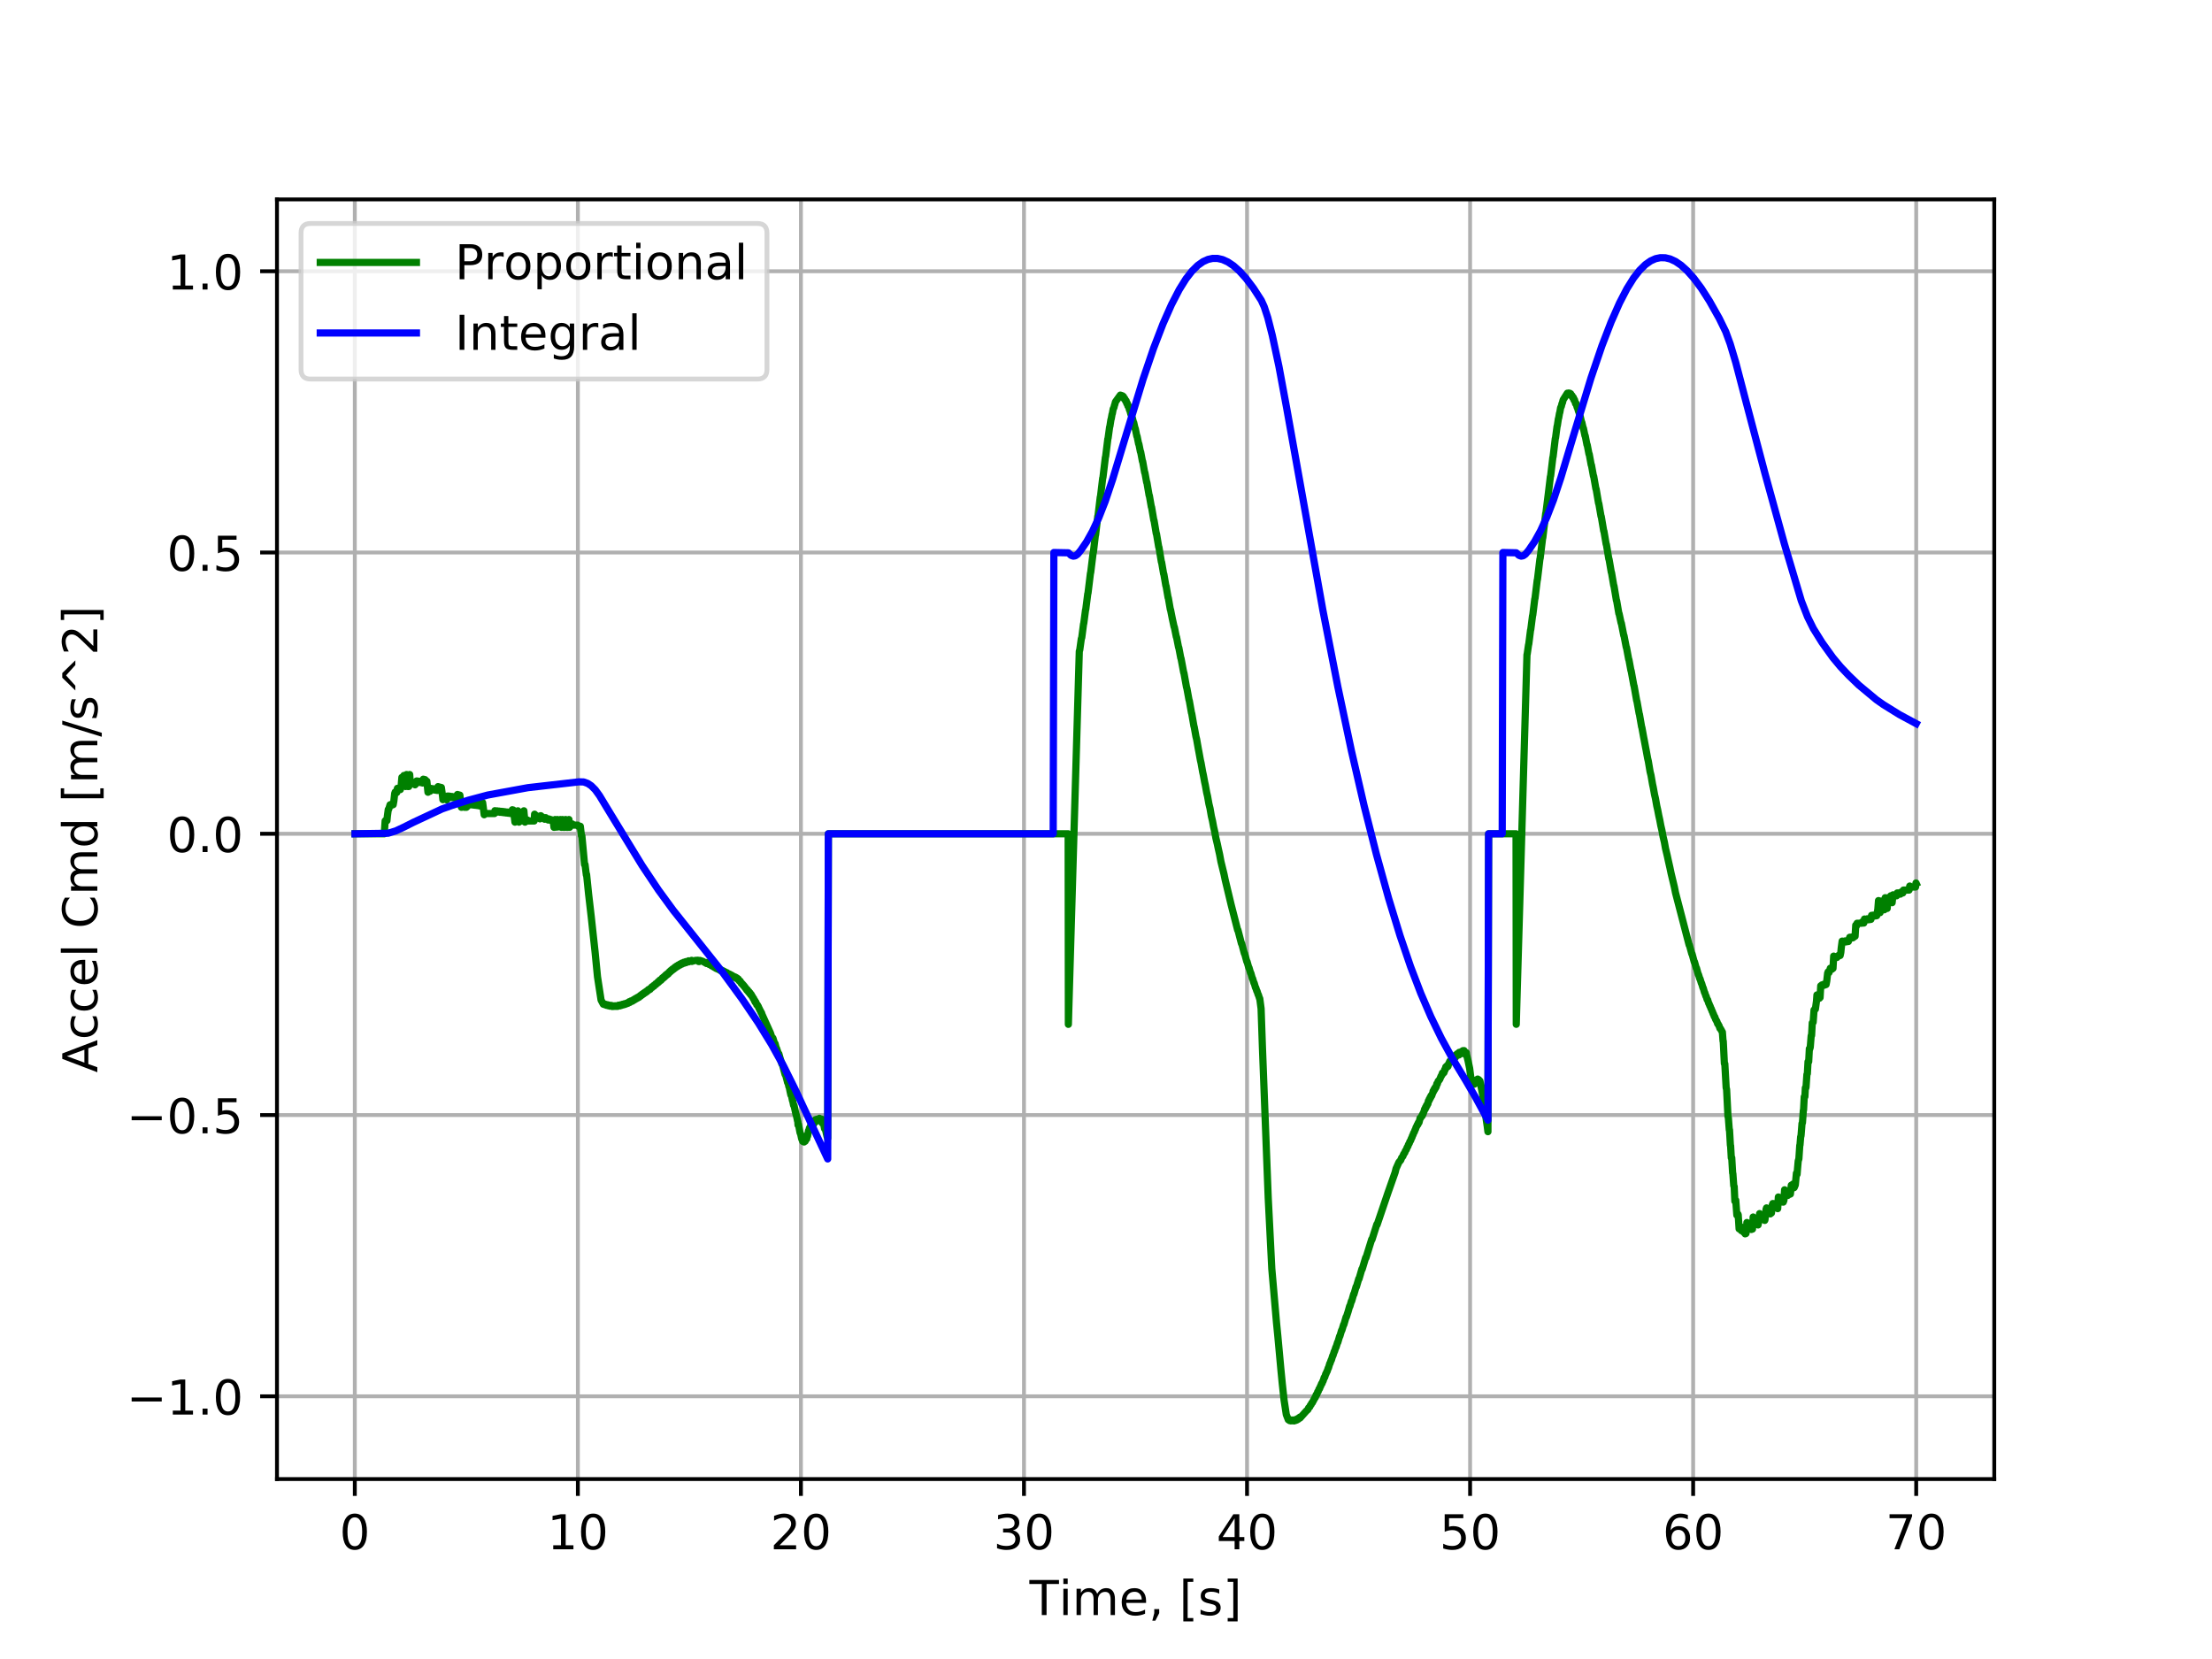 <?xml version="1.0" encoding="utf-8" standalone="no"?>
<!DOCTYPE svg PUBLIC "-//W3C//DTD SVG 1.1//EN"
  "http://www.w3.org/Graphics/SVG/1.1/DTD/svg11.dtd">
<!-- Created with matplotlib (http://matplotlib.org/) -->
<svg height="345pt" version="1.1" viewBox="0 0 460 345" width="460pt" xmlns="http://www.w3.org/2000/svg" xmlns:xlink="http://www.w3.org/1999/xlink">
 <defs>
  <style type="text/css">
*{stroke-linecap:butt;stroke-linejoin:round;}
  </style>
 </defs>
 <g id="figure_1">
  <g id="patch_1">
   <path d="M 0 345.6 
L 460.8 345.6 
L 460.8 0 
L 0 0 
z
" style="fill:#ffffff;"/>
  </g>
  <g id="axes_1">
   <g id="patch_2">
    <path d="M 57.6 307.584 
L 414.72 307.584 
L 414.72 41.472 
L 57.6 41.472 
z
" style="fill:#ffffff;"/>
   </g>
   <g id="matplotlib.axis_1">
    <g id="xtick_1">
     <g id="line2d_1">
      <path clip-path="url(#p1649c1852b)" d="M 73.786 307.584 
L 73.786 41.472 
" style="fill:none;stroke:#b0b0b0;stroke-linecap:square;stroke-width:0.8;"/>
     </g>
     <g id="line2d_2">
      <defs>
       <path d="M 0 0 
L 0 3.5 
" id="m5945392a38" style="stroke:#000000;stroke-width:0.8;"/>
      </defs>
      <g>
       <use style="stroke:#000000;stroke-width:0.8;" x="73.786" xlink:href="#m5945392a38" y="307.584"/>
      </g>
     </g>
     <g id="text_1">
      <!-- 0 -->
      <defs>
       <path d="M 31.781 66.406 
Q 24.172 66.406 20.328 58.906 
Q 16.5 51.422 16.5 36.375 
Q 16.5 21.391 20.328 13.891 
Q 24.172 6.391 31.781 6.391 
Q 39.453 6.391 43.281 13.891 
Q 47.125 21.391 47.125 36.375 
Q 47.125 51.422 43.281 58.906 
Q 39.453 66.406 31.781 66.406 
z
M 31.781 74.219 
Q 44.047 74.219 50.516 64.516 
Q 56.984 54.828 56.984 36.375 
Q 56.984 17.969 50.516 8.266 
Q 44.047 -1.422 31.781 -1.422 
Q 19.531 -1.422 13.062 8.266 
Q 6.594 17.969 6.594 36.375 
Q 6.594 54.828 13.062 64.516 
Q 19.531 74.219 31.781 74.219 
z
" id="DejaVuSans-30"/>
      </defs>
      <g transform="translate(70.605 322.182)scale(0.1 -0.1)">
       <use xlink:href="#DejaVuSans-30"/>
      </g>
     </g>
    </g>
    <g id="xtick_2">
     <g id="line2d_3">
      <path clip-path="url(#p1649c1852b)" d="M 120.172 307.584 
L 120.172 41.472 
" style="fill:none;stroke:#b0b0b0;stroke-linecap:square;stroke-width:0.8;"/>
     </g>
     <g id="line2d_4">
      <g>
       <use style="stroke:#000000;stroke-width:0.8;" x="120.172" xlink:href="#m5945392a38" y="307.584"/>
      </g>
     </g>
     <g id="text_2">
      <!-- 10 -->
      <defs>
       <path d="M 12.406 8.297 
L 28.516 8.297 
L 28.516 63.922 
L 10.984 60.406 
L 10.984 69.391 
L 28.422 72.906 
L 38.281 72.906 
L 38.281 8.297 
L 54.391 8.297 
L 54.391 0 
L 12.406 0 
z
" id="DejaVuSans-31"/>
      </defs>
      <g transform="translate(113.81 322.182)scale(0.1 -0.1)">
       <use xlink:href="#DejaVuSans-31"/>
       <use x="63.623" xlink:href="#DejaVuSans-30"/>
      </g>
     </g>
    </g>
    <g id="xtick_3">
     <g id="line2d_5">
      <path clip-path="url(#p1649c1852b)" d="M 166.558 307.584 
L 166.558 41.472 
" style="fill:none;stroke:#b0b0b0;stroke-linecap:square;stroke-width:0.8;"/>
     </g>
     <g id="line2d_6">
      <g>
       <use style="stroke:#000000;stroke-width:0.8;" x="166.558" xlink:href="#m5945392a38" y="307.584"/>
      </g>
     </g>
     <g id="text_3">
      <!-- 20 -->
      <defs>
       <path d="M 19.188 8.297 
L 53.609 8.297 
L 53.609 0 
L 7.328 0 
L 7.328 8.297 
Q 12.938 14.109 22.625 23.891 
Q 32.328 33.688 34.812 36.531 
Q 39.547 41.844 41.422 45.531 
Q 43.312 49.219 43.312 52.781 
Q 43.312 58.594 39.234 62.25 
Q 35.156 65.922 28.609 65.922 
Q 23.969 65.922 18.812 64.312 
Q 13.672 62.703 7.812 59.422 
L 7.812 69.391 
Q 13.766 71.781 18.938 73 
Q 24.125 74.219 28.422 74.219 
Q 39.75 74.219 46.484 68.547 
Q 53.219 62.891 53.219 53.422 
Q 53.219 48.922 51.531 44.891 
Q 49.859 40.875 45.406 35.406 
Q 44.188 33.984 37.641 27.219 
Q 31.109 20.453 19.188 8.297 
z
" id="DejaVuSans-32"/>
      </defs>
      <g transform="translate(160.196 322.182)scale(0.1 -0.1)">
       <use xlink:href="#DejaVuSans-32"/>
       <use x="63.623" xlink:href="#DejaVuSans-30"/>
      </g>
     </g>
    </g>
    <g id="xtick_4">
     <g id="line2d_7">
      <path clip-path="url(#p1649c1852b)" d="M 212.944 307.584 
L 212.944 41.472 
" style="fill:none;stroke:#b0b0b0;stroke-linecap:square;stroke-width:0.8;"/>
     </g>
     <g id="line2d_8">
      <g>
       <use style="stroke:#000000;stroke-width:0.8;" x="212.944" xlink:href="#m5945392a38" y="307.584"/>
      </g>
     </g>
     <g id="text_4">
      <!-- 30 -->
      <defs>
       <path d="M 40.578 39.312 
Q 47.656 37.797 51.625 33 
Q 55.609 28.219 55.609 21.188 
Q 55.609 10.406 48.188 4.484 
Q 40.766 -1.422 27.094 -1.422 
Q 22.516 -1.422 17.656 -0.516 
Q 12.797 0.391 7.625 2.203 
L 7.625 11.719 
Q 11.719 9.328 16.594 8.109 
Q 21.484 6.891 26.812 6.891 
Q 36.078 6.891 40.938 10.547 
Q 45.797 14.203 45.797 21.188 
Q 45.797 27.641 41.281 31.266 
Q 36.766 34.906 28.719 34.906 
L 20.219 34.906 
L 20.219 43.016 
L 29.109 43.016 
Q 36.375 43.016 40.234 45.922 
Q 44.094 48.828 44.094 54.297 
Q 44.094 59.906 40.109 62.906 
Q 36.141 65.922 28.719 65.922 
Q 24.656 65.922 20.016 65.031 
Q 15.375 64.156 9.812 62.312 
L 9.812 71.094 
Q 15.438 72.656 20.344 73.438 
Q 25.25 74.219 29.594 74.219 
Q 40.828 74.219 47.359 69.109 
Q 53.906 64.016 53.906 55.328 
Q 53.906 49.266 50.438 45.094 
Q 46.969 40.922 40.578 39.312 
z
" id="DejaVuSans-33"/>
      </defs>
      <g transform="translate(206.581 322.182)scale(0.1 -0.1)">
       <use xlink:href="#DejaVuSans-33"/>
       <use x="63.623" xlink:href="#DejaVuSans-30"/>
      </g>
     </g>
    </g>
    <g id="xtick_5">
     <g id="line2d_9">
      <path clip-path="url(#p1649c1852b)" d="M 259.33 307.584 
L 259.33 41.472 
" style="fill:none;stroke:#b0b0b0;stroke-linecap:square;stroke-width:0.8;"/>
     </g>
     <g id="line2d_10">
      <g>
       <use style="stroke:#000000;stroke-width:0.8;" x="259.33" xlink:href="#m5945392a38" y="307.584"/>
      </g>
     </g>
     <g id="text_5">
      <!-- 40 -->
      <defs>
       <path d="M 37.797 64.312 
L 12.891 25.391 
L 37.797 25.391 
z
M 35.203 72.906 
L 47.609 72.906 
L 47.609 25.391 
L 58.016 25.391 
L 58.016 17.188 
L 47.609 17.188 
L 47.609 0 
L 37.797 0 
L 37.797 17.188 
L 4.891 17.188 
L 4.891 26.703 
z
" id="DejaVuSans-34"/>
      </defs>
      <g transform="translate(252.967 322.182)scale(0.1 -0.1)">
       <use xlink:href="#DejaVuSans-34"/>
       <use x="63.623" xlink:href="#DejaVuSans-30"/>
      </g>
     </g>
    </g>
    <g id="xtick_6">
     <g id="line2d_11">
      <path clip-path="url(#p1649c1852b)" d="M 305.716 307.584 
L 305.716 41.472 
" style="fill:none;stroke:#b0b0b0;stroke-linecap:square;stroke-width:0.8;"/>
     </g>
     <g id="line2d_12">
      <g>
       <use style="stroke:#000000;stroke-width:0.8;" x="305.716" xlink:href="#m5945392a38" y="307.584"/>
      </g>
     </g>
     <g id="text_6">
      <!-- 50 -->
      <defs>
       <path d="M 10.797 72.906 
L 49.516 72.906 
L 49.516 64.594 
L 19.828 64.594 
L 19.828 46.734 
Q 21.969 47.469 24.109 47.828 
Q 26.266 48.188 28.422 48.188 
Q 40.625 48.188 47.75 41.5 
Q 54.891 34.812 54.891 23.391 
Q 54.891 11.625 47.562 5.094 
Q 40.234 -1.422 26.906 -1.422 
Q 22.312 -1.422 17.547 -0.641 
Q 12.797 0.141 7.719 1.703 
L 7.719 11.625 
Q 12.109 9.234 16.797 8.062 
Q 21.484 6.891 26.703 6.891 
Q 35.156 6.891 40.078 11.328 
Q 45.016 15.766 45.016 23.391 
Q 45.016 31 40.078 35.438 
Q 35.156 39.891 26.703 39.891 
Q 22.75 39.891 18.812 39.016 
Q 14.891 38.141 10.797 36.281 
z
" id="DejaVuSans-35"/>
      </defs>
      <g transform="translate(299.353 322.182)scale(0.1 -0.1)">
       <use xlink:href="#DejaVuSans-35"/>
       <use x="63.623" xlink:href="#DejaVuSans-30"/>
      </g>
     </g>
    </g>
    <g id="xtick_7">
     <g id="line2d_13">
      <path clip-path="url(#p1649c1852b)" d="M 352.101 307.584 
L 352.101 41.472 
" style="fill:none;stroke:#b0b0b0;stroke-linecap:square;stroke-width:0.8;"/>
     </g>
     <g id="line2d_14">
      <g>
       <use style="stroke:#000000;stroke-width:0.8;" x="352.101" xlink:href="#m5945392a38" y="307.584"/>
      </g>
     </g>
     <g id="text_7">
      <!-- 60 -->
      <defs>
       <path d="M 33.016 40.375 
Q 26.375 40.375 22.484 35.828 
Q 18.609 31.297 18.609 23.391 
Q 18.609 15.531 22.484 10.953 
Q 26.375 6.391 33.016 6.391 
Q 39.656 6.391 43.531 10.953 
Q 47.406 15.531 47.406 23.391 
Q 47.406 31.297 43.531 35.828 
Q 39.656 40.375 33.016 40.375 
z
M 52.594 71.297 
L 52.594 62.312 
Q 48.875 64.062 45.094 64.984 
Q 41.312 65.922 37.594 65.922 
Q 27.828 65.922 22.672 59.328 
Q 17.531 52.734 16.797 39.406 
Q 19.672 43.656 24.016 45.922 
Q 28.375 48.188 33.594 48.188 
Q 44.578 48.188 50.953 41.516 
Q 57.328 34.859 57.328 23.391 
Q 57.328 12.156 50.688 5.359 
Q 44.047 -1.422 33.016 -1.422 
Q 20.359 -1.422 13.672 8.266 
Q 6.984 17.969 6.984 36.375 
Q 6.984 53.656 15.188 63.938 
Q 23.391 74.219 37.203 74.219 
Q 40.922 74.219 44.703 73.484 
Q 48.484 72.75 52.594 71.297 
z
" id="DejaVuSans-36"/>
      </defs>
      <g transform="translate(345.739 322.182)scale(0.1 -0.1)">
       <use xlink:href="#DejaVuSans-36"/>
       <use x="63.623" xlink:href="#DejaVuSans-30"/>
      </g>
     </g>
    </g>
    <g id="xtick_8">
     <g id="line2d_15">
      <path clip-path="url(#p1649c1852b)" d="M 398.487 307.584 
L 398.487 41.472 
" style="fill:none;stroke:#b0b0b0;stroke-linecap:square;stroke-width:0.8;"/>
     </g>
     <g id="line2d_16">
      <g>
       <use style="stroke:#000000;stroke-width:0.8;" x="398.487" xlink:href="#m5945392a38" y="307.584"/>
      </g>
     </g>
     <g id="text_8">
      <!-- 70 -->
      <defs>
       <path d="M 8.203 72.906 
L 55.078 72.906 
L 55.078 68.703 
L 28.609 0 
L 18.312 0 
L 43.219 64.594 
L 8.203 64.594 
z
" id="DejaVuSans-37"/>
      </defs>
      <g transform="translate(392.125 322.182)scale(0.1 -0.1)">
       <use xlink:href="#DejaVuSans-37"/>
       <use x="63.623" xlink:href="#DejaVuSans-30"/>
      </g>
     </g>
    </g>
    <g id="text_9">
     <!-- Time, [s] -->
     <defs>
      <path d="M -0.297 72.906 
L 61.375 72.906 
L 61.375 64.594 
L 35.5 64.594 
L 35.5 0 
L 25.594 0 
L 25.594 64.594 
L -0.297 64.594 
z
" id="DejaVuSans-54"/>
      <path d="M 9.422 54.688 
L 18.406 54.688 
L 18.406 0 
L 9.422 0 
z
M 9.422 75.984 
L 18.406 75.984 
L 18.406 64.594 
L 9.422 64.594 
z
" id="DejaVuSans-69"/>
      <path d="M 52 44.188 
Q 55.375 50.25 60.062 53.125 
Q 64.75 56 71.094 56 
Q 79.641 56 84.281 50.016 
Q 88.922 44.047 88.922 33.016 
L 88.922 0 
L 79.891 0 
L 79.891 32.719 
Q 79.891 40.578 77.094 44.375 
Q 74.312 48.188 68.609 48.188 
Q 61.625 48.188 57.562 43.547 
Q 53.516 38.922 53.516 30.906 
L 53.516 0 
L 44.484 0 
L 44.484 32.719 
Q 44.484 40.625 41.703 44.406 
Q 38.922 48.188 33.109 48.188 
Q 26.219 48.188 22.156 43.531 
Q 18.109 38.875 18.109 30.906 
L 18.109 0 
L 9.078 0 
L 9.078 54.688 
L 18.109 54.688 
L 18.109 46.188 
Q 21.188 51.219 25.484 53.609 
Q 29.781 56 35.688 56 
Q 41.656 56 45.828 52.969 
Q 50 49.953 52 44.188 
z
" id="DejaVuSans-6d"/>
      <path d="M 56.203 29.594 
L 56.203 25.203 
L 14.891 25.203 
Q 15.484 15.922 20.484 11.062 
Q 25.484 6.203 34.422 6.203 
Q 39.594 6.203 44.453 7.469 
Q 49.312 8.734 54.109 11.281 
L 54.109 2.781 
Q 49.266 0.734 44.188 -0.344 
Q 39.109 -1.422 33.891 -1.422 
Q 20.797 -1.422 13.156 6.188 
Q 5.516 13.812 5.516 26.812 
Q 5.516 40.234 12.766 48.109 
Q 20.016 56 32.328 56 
Q 43.359 56 49.781 48.891 
Q 56.203 41.797 56.203 29.594 
z
M 47.219 32.234 
Q 47.125 39.594 43.094 43.984 
Q 39.062 48.391 32.422 48.391 
Q 24.906 48.391 20.391 44.141 
Q 15.875 39.891 15.188 32.172 
z
" id="DejaVuSans-65"/>
      <path d="M 11.719 12.406 
L 22.016 12.406 
L 22.016 4 
L 14.016 -11.625 
L 7.719 -11.625 
L 11.719 4 
z
" id="DejaVuSans-2c"/>
      <path id="DejaVuSans-20"/>
      <path d="M 8.594 75.984 
L 29.297 75.984 
L 29.297 69 
L 17.578 69 
L 17.578 -6.203 
L 29.297 -6.203 
L 29.297 -13.188 
L 8.594 -13.188 
z
" id="DejaVuSans-5b"/>
      <path d="M 44.281 53.078 
L 44.281 44.578 
Q 40.484 46.531 36.375 47.5 
Q 32.281 48.484 27.875 48.484 
Q 21.188 48.484 17.844 46.438 
Q 14.5 44.391 14.5 40.281 
Q 14.5 37.156 16.891 35.375 
Q 19.281 33.594 26.516 31.984 
L 29.594 31.297 
Q 39.156 29.25 43.188 25.516 
Q 47.219 21.781 47.219 15.094 
Q 47.219 7.469 41.188 3.016 
Q 35.156 -1.422 24.609 -1.422 
Q 20.219 -1.422 15.453 -0.562 
Q 10.688 0.297 5.422 2 
L 5.422 11.281 
Q 10.406 8.688 15.234 7.391 
Q 20.062 6.109 24.812 6.109 
Q 31.156 6.109 34.562 8.281 
Q 37.984 10.453 37.984 14.406 
Q 37.984 18.062 35.516 20.016 
Q 33.062 21.969 24.703 23.781 
L 21.578 24.516 
Q 13.234 26.266 9.516 29.906 
Q 5.812 33.547 5.812 39.891 
Q 5.812 47.609 11.281 51.797 
Q 16.75 56 26.812 56 
Q 31.781 56 36.172 55.266 
Q 40.578 54.547 44.281 53.078 
z
" id="DejaVuSans-73"/>
      <path d="M 30.422 75.984 
L 30.422 -13.188 
L 9.719 -13.188 
L 9.719 -6.203 
L 21.391 -6.203 
L 21.391 69 
L 9.719 69 
L 9.719 75.984 
z
" id="DejaVuSans-5d"/>
     </defs>
     <g transform="translate(214.088 335.861)scale(0.1 -0.1)">
      <use xlink:href="#DejaVuSans-54"/>
      <use x="61.037" xlink:href="#DejaVuSans-69"/>
      <use x="88.82" xlink:href="#DejaVuSans-6d"/>
      <use x="186.232" xlink:href="#DejaVuSans-65"/>
      <use x="247.756" xlink:href="#DejaVuSans-2c"/>
      <use x="279.543" xlink:href="#DejaVuSans-20"/>
      <use x="311.33" xlink:href="#DejaVuSans-5b"/>
      <use x="350.344" xlink:href="#DejaVuSans-73"/>
      <use x="402.443" xlink:href="#DejaVuSans-5d"/>
     </g>
    </g>
   </g>
   <g id="matplotlib.axis_2">
    <g id="ytick_1">
     <g id="line2d_17">
      <path clip-path="url(#p1649c1852b)" d="M 57.6 290.37 
L 414.72 290.37 
" style="fill:none;stroke:#b0b0b0;stroke-linecap:square;stroke-width:0.8;"/>
     </g>
     <g id="line2d_18">
      <defs>
       <path d="M 0 0 
L -3.5 0 
" id="m1f64f06bb6" style="stroke:#000000;stroke-width:0.8;"/>
      </defs>
      <g>
       <use style="stroke:#000000;stroke-width:0.8;" x="57.6" xlink:href="#m1f64f06bb6" y="290.37"/>
      </g>
     </g>
     <g id="text_10">
      <!-- −1.0 -->
      <defs>
       <path d="M 10.594 35.5 
L 73.188 35.5 
L 73.188 27.203 
L 10.594 27.203 
z
" id="DejaVuSans-2212"/>
       <path d="M 10.688 12.406 
L 21 12.406 
L 21 0 
L 10.688 0 
z
" id="DejaVuSans-2e"/>
      </defs>
      <g transform="translate(26.317 294.169)scale(0.1 -0.1)">
       <use xlink:href="#DejaVuSans-2212"/>
       <use x="83.789" xlink:href="#DejaVuSans-31"/>
       <use x="147.412" xlink:href="#DejaVuSans-2e"/>
       <use x="179.199" xlink:href="#DejaVuSans-30"/>
      </g>
     </g>
    </g>
    <g id="ytick_2">
     <g id="line2d_19">
      <path clip-path="url(#p1649c1852b)" d="M 57.6 231.88 
L 414.72 231.88 
" style="fill:none;stroke:#b0b0b0;stroke-linecap:square;stroke-width:0.8;"/>
     </g>
     <g id="line2d_20">
      <g>
       <use style="stroke:#000000;stroke-width:0.8;" x="57.6" xlink:href="#m1f64f06bb6" y="231.88"/>
      </g>
     </g>
     <g id="text_11">
      <!-- −0.5 -->
      <g transform="translate(26.317 235.679)scale(0.1 -0.1)">
       <use xlink:href="#DejaVuSans-2212"/>
       <use x="83.789" xlink:href="#DejaVuSans-30"/>
       <use x="147.412" xlink:href="#DejaVuSans-2e"/>
       <use x="179.199" xlink:href="#DejaVuSans-35"/>
      </g>
     </g>
    </g>
    <g id="ytick_3">
     <g id="line2d_21">
      <path clip-path="url(#p1649c1852b)" d="M 57.6 173.39 
L 414.72 173.39 
" style="fill:none;stroke:#b0b0b0;stroke-linecap:square;stroke-width:0.8;"/>
     </g>
     <g id="line2d_22">
      <g>
       <use style="stroke:#000000;stroke-width:0.8;" x="57.6" xlink:href="#m1f64f06bb6" y="173.39"/>
      </g>
     </g>
     <g id="text_12">
      <!-- 0.0 -->
      <g transform="translate(34.697 177.189)scale(0.1 -0.1)">
       <use xlink:href="#DejaVuSans-30"/>
       <use x="63.623" xlink:href="#DejaVuSans-2e"/>
       <use x="95.41" xlink:href="#DejaVuSans-30"/>
      </g>
     </g>
    </g>
    <g id="ytick_4">
     <g id="line2d_23">
      <path clip-path="url(#p1649c1852b)" d="M 57.6 114.899 
L 414.72 114.899 
" style="fill:none;stroke:#b0b0b0;stroke-linecap:square;stroke-width:0.8;"/>
     </g>
     <g id="line2d_24">
      <g>
       <use style="stroke:#000000;stroke-width:0.8;" x="57.6" xlink:href="#m1f64f06bb6" y="114.899"/>
      </g>
     </g>
     <g id="text_13">
      <!-- 0.5 -->
      <g transform="translate(34.697 118.699)scale(0.1 -0.1)">
       <use xlink:href="#DejaVuSans-30"/>
       <use x="63.623" xlink:href="#DejaVuSans-2e"/>
       <use x="95.41" xlink:href="#DejaVuSans-35"/>
      </g>
     </g>
    </g>
    <g id="ytick_5">
     <g id="line2d_25">
      <path clip-path="url(#p1649c1852b)" d="M 57.6 56.409 
L 414.72 56.409 
" style="fill:none;stroke:#b0b0b0;stroke-linecap:square;stroke-width:0.8;"/>
     </g>
     <g id="line2d_26">
      <g>
       <use style="stroke:#000000;stroke-width:0.8;" x="57.6" xlink:href="#m1f64f06bb6" y="56.409"/>
      </g>
     </g>
     <g id="text_14">
      <!-- 1.0 -->
      <g transform="translate(34.697 60.209)scale(0.1 -0.1)">
       <use xlink:href="#DejaVuSans-31"/>
       <use x="63.623" xlink:href="#DejaVuSans-2e"/>
       <use x="95.41" xlink:href="#DejaVuSans-30"/>
      </g>
     </g>
    </g>
    <g id="text_15">
     <!-- Accel Cmd [m/s^2] -->
     <defs>
      <path d="M 34.188 63.188 
L 20.797 26.906 
L 47.609 26.906 
z
M 28.609 72.906 
L 39.797 72.906 
L 67.578 0 
L 57.328 0 
L 50.688 18.703 
L 17.828 18.703 
L 11.188 0 
L 0.781 0 
z
" id="DejaVuSans-41"/>
      <path d="M 48.781 52.594 
L 48.781 44.188 
Q 44.969 46.297 41.141 47.344 
Q 37.312 48.391 33.406 48.391 
Q 24.656 48.391 19.812 42.844 
Q 14.984 37.312 14.984 27.297 
Q 14.984 17.281 19.812 11.734 
Q 24.656 6.203 33.406 6.203 
Q 37.312 6.203 41.141 7.25 
Q 44.969 8.297 48.781 10.406 
L 48.781 2.094 
Q 45.016 0.344 40.984 -0.531 
Q 36.969 -1.422 32.422 -1.422 
Q 20.062 -1.422 12.781 6.344 
Q 5.516 14.109 5.516 27.297 
Q 5.516 40.672 12.859 48.328 
Q 20.219 56 33.016 56 
Q 37.156 56 41.109 55.141 
Q 45.062 54.297 48.781 52.594 
z
" id="DejaVuSans-63"/>
      <path d="M 9.422 75.984 
L 18.406 75.984 
L 18.406 0 
L 9.422 0 
z
" id="DejaVuSans-6c"/>
      <path d="M 64.406 67.281 
L 64.406 56.891 
Q 59.422 61.531 53.781 63.812 
Q 48.141 66.109 41.797 66.109 
Q 29.297 66.109 22.656 58.469 
Q 16.016 50.828 16.016 36.375 
Q 16.016 21.969 22.656 14.328 
Q 29.297 6.688 41.797 6.688 
Q 48.141 6.688 53.781 8.984 
Q 59.422 11.281 64.406 15.922 
L 64.406 5.609 
Q 59.234 2.094 53.438 0.328 
Q 47.656 -1.422 41.219 -1.422 
Q 24.656 -1.422 15.125 8.703 
Q 5.609 18.844 5.609 36.375 
Q 5.609 53.953 15.125 64.078 
Q 24.656 74.219 41.219 74.219 
Q 47.75 74.219 53.531 72.484 
Q 59.328 70.75 64.406 67.281 
z
" id="DejaVuSans-43"/>
      <path d="M 45.406 46.391 
L 45.406 75.984 
L 54.391 75.984 
L 54.391 0 
L 45.406 0 
L 45.406 8.203 
Q 42.578 3.328 38.25 0.953 
Q 33.938 -1.422 27.875 -1.422 
Q 17.969 -1.422 11.734 6.484 
Q 5.516 14.406 5.516 27.297 
Q 5.516 40.188 11.734 48.094 
Q 17.969 56 27.875 56 
Q 33.938 56 38.25 53.625 
Q 42.578 51.266 45.406 46.391 
z
M 14.797 27.297 
Q 14.797 17.391 18.875 11.75 
Q 22.953 6.109 30.078 6.109 
Q 37.203 6.109 41.297 11.75 
Q 45.406 17.391 45.406 27.297 
Q 45.406 37.203 41.297 42.844 
Q 37.203 48.484 30.078 48.484 
Q 22.953 48.484 18.875 42.844 
Q 14.797 37.203 14.797 27.297 
z
" id="DejaVuSans-64"/>
      <path d="M 25.391 72.906 
L 33.688 72.906 
L 8.297 -9.281 
L 0 -9.281 
z
" id="DejaVuSans-2f"/>
      <path d="M 46.688 72.906 
L 73.188 45.703 
L 63.375 45.703 
L 41.891 64.984 
L 20.406 45.703 
L 10.594 45.703 
L 37.109 72.906 
z
" id="DejaVuSans-5e"/>
     </defs>
     <g transform="translate(20.238 223.058)rotate(-90)scale(0.1 -0.1)">
      <use xlink:href="#DejaVuSans-41"/>
      <use x="68.393" xlink:href="#DejaVuSans-63"/>
      <use x="123.373" xlink:href="#DejaVuSans-63"/>
      <use x="178.354" xlink:href="#DejaVuSans-65"/>
      <use x="239.877" xlink:href="#DejaVuSans-6c"/>
      <use x="267.66" xlink:href="#DejaVuSans-20"/>
      <use x="299.447" xlink:href="#DejaVuSans-43"/>
      <use x="369.271" xlink:href="#DejaVuSans-6d"/>
      <use x="466.684" xlink:href="#DejaVuSans-64"/>
      <use x="530.16" xlink:href="#DejaVuSans-20"/>
      <use x="561.947" xlink:href="#DejaVuSans-5b"/>
      <use x="600.961" xlink:href="#DejaVuSans-6d"/>
      <use x="698.373" xlink:href="#DejaVuSans-2f"/>
      <use x="732.064" xlink:href="#DejaVuSans-73"/>
      <use x="784.164" xlink:href="#DejaVuSans-5e"/>
      <use x="867.953" xlink:href="#DejaVuSans-32"/>
      <use x="931.576" xlink:href="#DejaVuSans-5d"/>
     </g>
    </g>
   </g>
   <g id="line2d_27">
    <path clip-path="url(#p1649c1852b)" d="M 73.833 173.39 
L 79.909 173.39 
L 80.095 170.699 
L 80.141 170.798 
L 80.234 170.754 
L 80.28 170.511 
L 80.327 170.71 
L 80.466 170.665 
L 80.559 169.714 
L 80.744 168.329 
L 80.837 168.285 
L 81.115 167.358 
L 81.208 167.556 
L 81.254 167.512 
L 81.301 167.512 
L 81.347 167.269 
L 81.394 167.468 
L 81.533 167.423 
L 81.579 167.18 
L 81.626 167.379 
L 81.765 167.334 
L 81.904 166.579 
L 82.089 164.953 
L 82.136 164.953 
L 82.182 164.71 
L 82.229 164.908 
L 82.368 164.864 
L 82.414 164.621 
L 82.46 164.819 
L 82.507 164.819 
L 82.646 163.936 
L 82.785 164.234 
L 82.832 164.09 
L 82.924 164.09 
L 82.971 163.946 
L 83.017 164.045 
L 83.203 164.001 
L 83.249 164.199 
L 83.249 164.199 
L 83.249 164.199 
L 83.435 163.244 
L 83.574 161.663 
L 83.759 161.861 
L 83.852 161.861 
L 83.991 161.266 
L 84.084 161.266 
L 84.316 163.558 
L 84.362 163.558 
L 84.548 161.067 
L 84.594 161.266 
L 84.826 163.558 
L 85.012 163.558 
L 85.197 161.067 
L 85.336 163.094 
L 85.383 162.962 
L 86.171 162.962 
L 86.311 163.205 
L 86.45 163.007 
L 86.496 163.007 
L 86.635 162.411 
L 86.728 162.411 
L 86.867 162.654 
L 87.006 162.456 
L 87.053 162.456 
L 87.192 162.699 
L 87.331 162.5 
L 87.47 162.743 
L 87.609 162.545 
L 87.748 162.788 
L 87.841 162.59 
L 87.888 162.833 
L 88.027 162.039 
L 88.166 162.282 
L 88.212 162.084 
L 88.212 162.084 
L 88.212 162.084 
L 88.305 162.327 
L 88.351 162.228 
L 88.398 162.128 
L 88.537 162.372 
L 88.769 162.461 
L 89.001 164.752 
L 89.14 164.553 
L 89.418 164.553 
L 89.558 163.958 
L 89.604 163.958 
L 89.743 164.201 
L 89.882 164.002 
L 89.929 164.002 
L 90.068 164.245 
L 90.253 164.047 
L 90.346 164.29 
L 90.392 164.191 
L 90.532 164.092 
L 90.671 164.335 
L 90.81 164.137 
L 90.949 164.38 
L 91.088 163.586 
L 91.181 163.829 
L 91.274 163.631 
L 91.413 163.874 
L 91.552 163.918 
L 91.599 163.72 
L 91.599 163.72 
L 91.599 163.72 
L 91.738 163.963 
L 91.784 163.765 
L 91.784 163.765 
L 91.784 163.765 
L 92.016 165.436 
L 92.109 166.297 
L 92.155 166.099 
L 92.851 166.099 
L 92.897 166.341 
L 93.036 165.548 
L 93.315 165.548 
L 93.408 165.791 
L 93.454 165.692 
L 93.593 165.593 
L 93.639 165.593 
L 93.779 165.835 
L 93.964 165.637 
L 94.011 165.637 
L 94.15 165.88 
L 94.289 165.682 
L 94.428 165.925 
L 94.567 165.727 
L 94.614 165.727 
L 94.753 165.97 
L 94.985 165.419 
L 95.031 165.419 
L 95.124 165.221 
L 95.263 165.464 
L 95.309 165.266 
L 95.309 165.266 
L 95.309 165.266 
L 95.449 165.509 
L 95.541 165.553 
L 95.634 165.355 
L 95.727 166.19 
L 95.959 167.885 
L 96.005 167.885 
L 96.098 167.445 
L 96.144 167.544 
L 96.283 167.643 
L 96.515 167.643 
L 96.608 167.885 
L 96.747 167.445 
L 96.933 167.885 
L 96.979 167.885 
L 97.118 167.687 
L 97.211 167.687 
L 97.35 167.092 
L 97.629 167.092 
L 97.768 167.335 
L 97.907 167.137 
L 98 167.137 
L 98.139 167.379 
L 98.324 167.181 
L 98.371 167.181 
L 98.51 167.424 
L 98.696 167.226 
L 98.742 167.226 
L 98.881 167.469 
L 99.067 167.271 
L 99.113 167.271 
L 99.252 167.514 
L 99.438 167.316 
L 99.577 167.558 
L 99.716 167.361 
L 99.762 167.603 
L 99.902 166.81 
L 99.948 166.81 
L 100.087 167.053 
L 100.134 166.855 
L 100.134 166.855 
L 100.134 166.855 
L 100.273 167.098 
L 100.365 166.9 
L 100.551 168.324 
L 100.69 169.428 
L 100.876 168.987 
L 100.968 169.086 
L 101.108 169.185 
L 102.824 169.185 
L 102.917 168.59 
L 103.056 168.832 
L 103.241 168.635 
L 103.427 168.635 
L 103.52 168.877 
L 103.566 168.778 
L 103.705 168.68 
L 103.844 168.68 
L 103.984 168.922 
L 104.169 168.724 
L 104.308 168.724 
L 104.447 168.967 
L 104.633 168.769 
L 104.726 168.769 
L 104.818 169.012 
L 104.865 168.913 
L 105.004 168.814 
L 105.05 168.814 
L 105.19 169.056 
L 105.329 168.859 
L 105.421 168.859 
L 105.561 169.101 
L 105.746 168.903 
L 105.793 168.903 
L 105.932 169.146 
L 106.117 168.948 
L 106.164 168.948 
L 106.303 169.191 
L 106.396 168.993 
L 106.535 168.398 
L 106.674 168.641 
L 106.72 168.443 
L 106.72 168.443 
L 106.72 168.443 
L 106.952 169.865 
L 107.091 170.969 
L 107.277 170.529 
L 107.37 170.628 
L 107.509 170.726 
L 107.555 170.726 
L 107.694 168.612 
L 107.741 169.202 
L 107.926 170.969 
L 107.973 170.771 
L 108.205 170.771 
L 108.344 170.529 
L 108.529 170.726 
L 108.808 170.726 
L 108.947 168.612 
L 108.993 169.202 
L 109.179 170.969 
L 109.225 170.771 
L 109.55 170.771 
L 109.689 170.529 
L 109.828 170.726 
L 111.081 170.726 
L 111.173 169.317 
L 111.266 169.559 
L 111.452 169.559 
L 111.591 169.802 
L 111.73 169.802 
L 111.869 170.044 
L 112.147 170.044 
L 112.287 170.287 
L 112.426 169.64 
L 112.472 169.64 
L 112.611 169.882 
L 112.797 169.882 
L 112.936 170.125 
L 113.122 170.125 
L 113.261 170.367 
L 113.307 170.367 
L 113.446 170.042 
L 113.493 170.042 
L 113.632 170.284 
L 113.864 170.285 
L 114.003 170.527 
L 114.142 170.31 
L 114.188 170.31 
L 114.328 170.553 
L 114.467 170.444 
L 114.606 170.444 
L 114.745 170.686 
L 114.884 170.578 
L 115.023 170.578 
L 115.209 172.047 
L 115.302 172.047 
L 115.441 170.426 
L 115.487 170.578 
L 115.673 171.998 
L 115.812 171.998 
L 115.905 170.426 
L 115.951 170.669 
L 116.137 171.938 
L 116.461 171.939 
L 116.554 170.426 
L 116.6 171.257 
L 116.74 172.047 
L 116.832 172.047 
L 116.972 170.426 
L 117.157 172.047 
L 117.528 172.047 
L 117.621 170.426 
L 117.667 170.524 
L 117.853 172.047 
L 118.178 172.047 
L 118.317 170.426 
L 118.456 172.047 
L 118.595 171.343 
L 119.013 171.344 
L 119.152 171.586 
L 120.126 171.586 
L 120.265 171.829 
L 120.682 171.829 
L 120.914 173.802 
L 121.007 173.844 
L 121.564 179.81 
L 121.61 179.708 
L 121.657 179.761 
L 121.935 181.959 
L 121.981 181.823 
L 122.399 185.891 
L 122.955 190.682 
L 123.326 194.094 
L 123.744 197.91 
L 124.254 203.128 
L 124.996 207.968 
L 125.46 208.833 
L 125.507 208.703 
L 125.553 208.815 
L 125.692 208.91 
L 125.738 208.78 
L 125.785 208.893 
L 125.924 208.99 
L 125.97 208.861 
L 126.017 208.974 
L 126.156 209.073 
L 126.295 208.932 
L 126.481 209.149 
L 126.62 209.011 
L 126.805 209.232 
L 126.945 209.097 
L 127.084 209.206 
L 127.13 209.081 
L 127.176 209.198 
L 127.316 209.309 
L 127.455 209.179 
L 127.594 209.293 
L 127.733 209.166 
L 127.872 209.283 
L 128.011 209.158 
L 128.151 209.278 
L 128.29 209.156 
L 128.429 209.279 
L 128.614 209.04 
L 128.754 209.166 
L 128.893 209.05 
L 128.939 209.174 
L 128.986 209.055 
L 129.125 208.942 
L 129.264 209.073 
L 129.449 208.845 
L 129.589 208.98 
L 129.774 208.757 
L 129.913 208.895 
L 130.099 208.676 
L 130.145 208.804 
L 130.192 208.689 
L 130.331 208.588 
L 130.377 208.718 
L 130.423 208.603 
L 130.563 208.505 
L 130.609 208.635 
L 130.655 208.521 
L 130.841 208.312 
L 130.98 208.462 
L 131.212 208.146 
L 131.258 208.279 
L 131.305 208.167 
L 131.444 208.078 
L 131.49 208.212 
L 131.537 208.101 
L 131.722 207.904 
L 131.769 208.039 
L 131.815 207.929 
L 132.001 207.736 
L 132.047 207.872 
L 132.093 207.763 
L 132.279 207.574 
L 132.325 207.711 
L 132.372 207.603 
L 132.557 207.417 
L 132.604 207.555 
L 132.65 207.448 
L 132.836 207.267 
L 132.882 207.406 
L 132.928 207.3 
L 133.16 207.018 
L 133.207 207.158 
L 133.253 207.053 
L 133.485 206.776 
L 133.531 206.918 
L 133.578 206.814 
L 133.81 206.543 
L 133.856 206.686 
L 133.902 206.583 
L 134.134 206.318 
L 134.181 206.462 
L 134.227 206.361 
L 134.459 206.101 
L 134.505 206.247 
L 134.552 206.146 
L 134.83 205.793 
L 134.877 205.94 
L 134.923 205.841 
L 135.155 205.594 
L 135.201 205.743 
L 135.248 205.644 
L 135.572 205.21 
L 135.619 205.36 
L 135.665 205.263 
L 135.943 204.934 
L 135.99 205.086 
L 136.036 204.99 
L 136.361 204.576 
L 136.407 204.729 
L 136.454 204.635 
L 136.732 204.323 
L 136.778 204.231 
L 136.778 204.231 
L 136.778 204.231 
L 136.825 204.386 
L 136.871 204.294 
L 137.01 204.018 
L 137.057 204.174 
L 137.103 204.082 
L 137.242 203.809 
L 137.289 203.966 
L 137.335 203.875 
L 137.428 203.695 
L 137.474 203.852 
L 137.52 203.762 
L 137.706 203.404 
L 137.752 203.563 
L 137.799 203.474 
L 137.938 203.209 
L 137.984 203.368 
L 138.031 203.28 
L 138.17 203.017 
L 138.216 203.178 
L 138.263 203.091 
L 138.448 202.744 
L 138.495 202.905 
L 138.541 202.819 
L 138.68 202.562 
L 138.727 202.725 
L 138.773 202.639 
L 138.912 202.384 
L 138.958 202.548 
L 139.005 202.463 
L 139.237 202.045 
L 139.283 202.211 
L 139.33 202.128 
L 139.515 201.798 
L 139.561 201.965 
L 139.608 201.884 
L 139.793 201.565 
L 139.84 201.739 
L 139.886 201.663 
L 140.072 201.364 
L 140.118 201.54 
L 140.164 201.466 
L 140.396 201.1 
L 140.443 201.283 
L 140.489 201.216 
L 140.721 200.885 
L 140.768 201.07 
L 140.814 201.005 
L 141.046 200.683 
L 141.092 200.87 
L 141.139 200.812 
L 141.417 200.47 
L 141.463 200.665 
L 141.51 200.609 
L 141.788 200.281 
L 141.834 200.483 
L 141.881 200.435 
L 142.205 200.108 
L 142.252 200.313 
L 142.345 200.223 
L 142.623 199.978 
L 142.669 200.192 
L 142.762 200.119 
L 143.18 199.809 
L 143.226 200.027 
L 143.319 199.974 
L 143.829 199.71 
L 143.875 199.939 
L 143.968 199.897 
L 144.618 199.722 
L 145.128 199.691 
L 145.267 199.951 
L 145.406 199.963 
L 145.545 199.726 
L 146.148 199.916 
L 146.89 200.336 
L 146.937 200.37 
L 146.983 200.151 
L 147.076 200.222 
L 147.493 200.577 
L 147.54 200.372 
L 147.586 200.422 
L 147.957 200.838 
L 148.004 200.64 
L 148.05 200.695 
L 148.328 201.042 
L 148.375 200.847 
L 148.421 200.908 
L 148.653 201.237 
L 148.699 201.051 
L 148.746 201.12 
L 148.931 201.395 
L 148.978 201.211 
L 149.024 201.281 
L 149.163 201.493 
L 149.21 201.308 
L 149.256 201.381 
L 149.395 201.597 
L 149.442 201.415 
L 149.488 201.487 
L 149.627 201.708 
L 149.674 201.528 
L 149.72 201.609 
L 149.859 201.854 
L 149.906 201.681 
L 149.952 201.764 
L 150.045 201.93 
L 150.091 201.76 
L 150.137 201.844 
L 150.23 202.014 
L 150.277 201.844 
L 150.323 201.929 
L 150.416 202.102 
L 150.462 201.933 
L 150.509 202.021 
L 150.601 202.196 
L 150.648 202.029 
L 150.694 202.118 
L 150.787 202.297 
L 150.833 202.131 
L 150.88 202.221 
L 150.972 202.404 
L 151.019 202.239 
L 151.065 202.332 
L 151.112 202.431 
L 151.112 202.431 
L 151.112 202.431 
L 151.158 202.275 
L 151.204 202.376 
L 151.436 202.628 
L 151.483 202.477 
L 151.529 202.58 
L 151.575 202.683 
L 151.575 202.683 
L 151.575 202.683 
L 151.622 202.533 
L 151.668 202.638 
L 151.715 202.745 
L 151.715 202.745 
L 151.715 202.745 
L 151.761 202.596 
L 151.807 202.703 
L 151.993 202.882 
L 152.039 202.736 
L 152.086 202.845 
L 152.271 203.037 
L 152.318 202.893 
L 152.364 203.006 
L 152.55 203.21 
L 152.596 203.07 
L 152.642 203.186 
L 152.781 203.284 
L 152.828 203.147 
L 152.874 203.267 
L 153.013 203.389 
L 153.06 203.264 
L 153.106 203.396 
L 153.245 203.538 
L 153.292 203.414 
L 153.338 203.55 
L 153.477 203.702 
L 153.524 203.583 
L 153.57 203.734 
L 153.709 203.969 
L 153.756 203.883 
L 153.895 204.127 
L 153.941 204.042 
L 154.127 204.468 
L 154.173 204.388 
L 154.312 204.657 
L 154.359 204.578 
L 154.498 204.857 
L 154.544 204.783 
L 154.683 205.072 
L 154.73 205 
L 154.869 205.3 
L 154.915 205.229 
L 155.054 205.544 
L 155.101 205.479 
L 155.24 205.806 
L 155.286 205.743 
L 155.333 205.942 
L 155.379 205.882 
L 155.425 205.822 
L 155.565 206.169 
L 155.611 206.115 
L 155.657 206.321 
L 155.704 206.265 
L 155.75 206.213 
L 155.889 206.583 
L 155.982 206.488 
L 156.121 206.879 
L 156.168 206.836 
L 156.214 206.792 
L 156.4 207.224 
L 156.446 207.187 
L 156.631 207.63 
L 156.724 207.62 
L 156.91 208.155 
L 157.003 208.108 
L 157.049 208.414 
L 157.142 208.374 
L 157.188 208.413 
L 157.374 208.958 
L 157.513 208.987 
L 157.652 209.304 
L 157.698 209.299 
L 157.837 209.702 
L 157.884 209.707 
L 158.023 210.071 
L 158.116 210.157 
L 158.255 210.549 
L 158.348 210.585 
L 158.487 211.004 
L 160.203 214.793 
L 160.574 215.889 
L 160.621 215.999 
L 160.667 215.91 
L 160.713 215.855 
L 160.76 215.956 
L 161.131 217.197 
L 161.177 217.012 
L 161.177 217.012 
L 161.177 217.012 
L 161.456 218.07 
L 161.502 218.023 
L 161.919 219.298 
L 161.966 219.144 
L 162.012 219.308 
L 162.244 220.14 
L 162.615 221.314 
L 162.662 221.188 
L 163.265 223.447 
L 163.311 223.302 
L 163.682 224.7 
L 163.775 225.108 
L 163.821 225.054 
L 163.96 225.55 
L 164.053 225.978 
L 164.1 225.929 
L 164.285 226.881 
L 164.471 227.721 
L 164.517 227.448 
L 164.517 227.448 
L 164.517 227.448 
L 164.795 228.862 
L 164.842 228.867 
L 165.027 229.84 
L 165.12 229.867 
L 165.538 231.782 
L 165.584 231.825 
L 165.862 233.125 
L 165.909 233.21 
L 165.955 233.959 
L 166.048 233.815 
L 166.372 235.55 
L 166.512 235.881 
L 166.697 236.755 
L 166.79 237.012 
L 166.836 236.785 
L 166.929 237.358 
L 166.976 237.119 
L 167.115 237.369 
L 167.161 237.085 
L 167.161 237.085 
L 167.161 237.085 
L 167.207 237.487 
L 167.254 237.194 
L 167.439 237.335 
L 167.579 236.975 
L 167.625 236.966 
L 167.718 236.538 
L 167.764 236.85 
L 167.764 236.85 
L 167.764 236.85 
L 167.903 235.979 
L 167.95 236.245 
L 168.135 235.115 
L 168.182 235.333 
L 168.228 235.241 
L 168.274 235.099 
L 168.321 234.591 
L 168.367 234.765 
L 168.413 234.999 
L 168.553 234.128 
L 168.599 234.641 
L 168.645 234.447 
L 168.785 233.83 
L 168.831 234.299 
L 168.877 234.062 
L 169.016 233.317 
L 169.109 233.845 
L 169.156 233.581 
L 169.248 233.717 
L 169.295 233.038 
L 169.341 233.419 
L 169.388 233.479 
L 169.573 232.849 
L 169.712 233.202 
L 169.759 233.184 
L 169.851 232.752 
L 169.898 233.048 
L 169.991 232.977 
L 170.176 232.686 
L 170.223 232.954 
L 170.269 232.852 
L 170.315 232.75 
L 170.362 233.028 
L 170.408 232.56 
L 170.501 232.669 
L 170.64 232.986 
L 170.733 232.741 
L 170.779 232.976 
L 170.826 232.878 
L 170.872 232.736 
L 170.965 233.532 
L 171.011 233.051 
L 171.057 233.29 
L 171.104 233.529 
L 171.15 233.429 
L 171.197 233.291 
L 171.475 234.722 
L 171.521 234.242 
L 171.568 234.485 
L 171.985 236.327 
L 172.032 236.219 
L 172.124 236.716 
L 172.263 173.39 
L 222.128 173.39 
L 222.175 213.018 
L 222.267 209.734 
L 224.448 135.409 
L 224.54 135.177 
L 224.865 132.834 
L 224.958 132.599 
L 225.329 129.758 
L 225.375 129.644 
L 225.746 126.837 
L 225.793 126.726 
L 226.21 123.467 
L 226.257 123.36 
L 226.767 119.185 
L 226.813 119.083 
L 227.323 114.963 
L 227.37 114.862 
L 227.787 111.346 
L 227.834 111.248 
L 228.298 107.314 
L 228.344 107.222 
L 228.808 103.339 
L 228.854 103.247 
L 229.318 99.392 
L 229.364 99.304 
L 229.875 95.059 
L 229.921 94.977 
L 230.385 91.232 
L 230.431 91.15 
L 230.756 88.766 
L 230.802 88.688 
L 231.034 87.211 
L 231.081 87.135 
L 231.266 86.108 
L 231.313 86.034 
L 231.498 85.016 
L 231.637 84.799 
L 231.777 84.224 
L 231.823 84.152 
L 231.962 83.582 
L 232.983 82.166 
L 233.029 82.461 
L 233.122 82.347 
L 233.214 82.236 
L 233.261 82.532 
L 233.354 82.424 
L 233.446 82.322 
L 233.493 82.623 
L 233.586 82.528 
L 233.632 82.481 
L 233.818 82.995 
L 233.91 82.907 
L 234.096 83.43 
L 234.189 83.348 
L 234.328 83.929 
L 234.374 83.894 
L 234.421 83.859 
L 234.56 84.443 
L 234.606 84.41 
L 234.652 84.378 
L 234.884 85.25 
L 234.931 85.223 
L 235.163 86.115 
L 235.209 86.092 
L 235.441 86.991 
L 235.487 86.973 
L 235.719 87.894 
L 235.766 87.879 
L 236.044 89.129 
L 236.09 89.119 
L 236.415 90.713 
L 236.462 90.706 
L 236.786 92.32 
L 236.833 92.319 
L 237.157 93.949 
L 237.204 93.953 
L 237.575 95.929 
L 237.621 95.939 
L 238.039 98.267 
L 238.085 98.282 
L 238.456 100.302 
L 238.502 100.319 
L 238.966 103.019 
L 239.013 103.042 
L 239.43 105.428 
L 239.477 105.455 
L 239.94 108.186 
L 239.987 108.217 
L 240.451 110.959 
L 240.497 110.997 
L 240.961 113.745 
L 241.007 113.787 
L 241.518 116.872 
L 241.564 116.917 
L 241.981 119.336 
L 242.028 119.385 
L 242.445 121.801 
L 242.492 121.853 
L 242.909 124.266 
L 242.956 124.32 
L 243.373 126.727 
L 243.419 126.783 
L 243.79 128.656 
L 244.162 130.369 
L 244.208 130.392 
L 244.625 132.452 
L 244.672 132.483 
L 245.089 134.616 
L 245.136 134.656 
L 245.553 136.858 
L 245.6 136.906 
L 246.156 139.865 
L 246.203 139.923 
L 246.759 142.998 
L 246.806 143.066 
L 247.269 145.591 
L 247.316 145.669 
L 247.78 148.272 
L 247.826 148.357 
L 248.29 151.038 
L 248.336 151.131 
L 248.707 153.179 
L 248.847 153.733 
L 249.218 155.84 
L 249.31 156.309 
L 249.635 158.1 
L 249.774 158.696 
L 250.099 160.53 
L 250.238 161.146 
L 250.516 162.646 
L 250.656 163.277 
L 250.934 164.811 
L 251.119 165.593 
L 251.398 167.16 
L 251.63 168.107 
L 251.908 169.714 
L 252.14 170.691 
L 252.372 171.936 
L 252.604 172.942 
L 252.836 174.212 
L 253.16 175.565 
L 253.346 176.456 
L 253.624 177.684 
L 253.903 179.181 
L 254.552 181.833 
L 254.784 182.963 
L 256.036 188.191 
L 257.382 193.435 
L 257.428 193.394 
L 258.17 196.235 
L 258.216 196.202 
L 258.773 198.293 
L 258.819 198.266 
L 259.283 199.978 
L 259.33 199.956 
L 259.701 201.264 
L 259.747 201.247 
L 260.072 202.366 
L 260.118 202.354 
L 260.443 203.504 
L 260.489 203.496 
L 260.768 204.436 
L 260.814 204.432 
L 261.092 205.392 
L 261.139 205.392 
L 261.371 206.125 
L 261.417 206.128 
L 261.649 206.874 
L 261.695 206.879 
L 261.927 207.637 
L 261.974 207.644 
L 262.252 209.747 
L 262.53 217.826 
L 263.736 249.131 
L 264.479 263.833 
L 265.453 275.013 
L 265.731 277.836 
L 266.38 284.904 
L 266.659 287.752 
L 267.03 291.141 
L 267.494 294.171 
L 267.911 295.241 
L 267.957 295.153 
L 267.957 295.153 
L 267.957 295.153 
L 268.097 295.364 
L 268.143 295.277 
L 268.189 295.427 
L 268.236 295.339 
L 268.282 295.252 
L 268.421 295.477 
L 268.514 295.313 
L 268.561 295.47 
L 268.607 295.389 
L 268.653 295.307 
L 268.7 295.465 
L 268.746 295.384 
L 268.792 295.303 
L 268.839 295.462 
L 268.885 295.386 
L 268.932 295.31 
L 268.978 295.474 
L 269.024 295.399 
L 269.071 295.323 
L 269.117 295.488 
L 269.164 295.414 
L 269.256 295.265 
L 269.303 295.43 
L 269.349 295.357 
L 269.442 295.21 
L 269.488 295.381 
L 269.535 295.313 
L 269.674 295.11 
L 269.72 295.282 
L 269.767 295.215 
L 269.952 294.95 
L 269.998 295.123 
L 270.045 295.058 
L 270.323 294.694 
L 270.37 294.874 
L 270.416 294.815 
L 271.668 293.412 
L 271.993 293.128 
L 272.132 292.77 
L 272.364 292.58 
L 272.503 292.228 
L 272.642 292.12 
L 272.782 291.779 
L 272.921 291.692 
L 273.06 291.367 
L 273.106 291.34 
L 273.245 291.019 
L 273.292 290.993 
L 273.431 290.675 
L 273.524 290.626 
L 273.709 290.049 
L 273.849 289.981 
L 274.034 289.412 
L 274.127 289.372 
L 274.312 288.828 
L 274.405 288.803 
L 274.591 288.273 
L 274.637 288.263 
L 274.823 287.738 
L 274.915 287.722 
L 275.101 287.207 
L 275.147 287.201 
L 275.379 286.445 
L 275.472 286.437 
L 275.704 285.695 
L 275.75 285.693 
L 275.936 285.204 
L 275.982 285.204 
L 276.214 284.482 
L 276.261 284.485 
L 276.539 283.535 
L 276.585 283.541 
L 276.817 282.843 
L 276.864 282.851 
L 277.142 281.932 
L 277.188 281.943 
L 277.467 281.041 
L 277.513 281.055 
L 277.791 280.171 
L 277.838 280.188 
L 278.162 279.13 
L 278.209 279.158 
L 278.58 277.871 
L 278.626 277.896 
L 278.997 276.642 
L 279.044 276.671 
L 279.415 275.45 
L 279.461 275.485 
L 279.925 273.883 
L 279.971 273.922 
L 280.343 272.78 
L 280.667 271.623 
L 280.714 271.671 
L 281.038 270.543 
L 281.085 270.596 
L 281.502 269.118 
L 281.549 269.178 
L 282.012 267.569 
L 282.059 267.635 
L 282.569 265.906 
L 282.615 265.972 
L 283.218 263.895 
L 283.265 263.97 
L 284.007 261.51 
L 284.053 261.597 
L 285.259 257.708 
L 285.306 257.806 
L 285.306 257.806 
L 285.306 257.806 
L 286.326 254.597 
L 286.373 254.705 
L 286.419 254.561 
L 288.646 248.013 
L 290.13 243.792 
L 290.315 243.034 
L 290.918 241.683 
L 291.29 241.265 
L 291.475 240.779 
L 291.753 240.425 
L 291.893 240.009 
L 292.125 239.729 
L 292.264 239.318 
L 292.449 239.084 
L 292.635 238.587 
L 292.774 238.409 
L 292.913 237.978 
L 293.052 237.805 
L 293.191 237.384 
L 293.331 237.223 
L 293.516 236.71 
L 293.609 236.589 
L 293.748 236.145 
L 293.841 236.026 
L 293.98 235.589 
L 294.119 235.419 
L 294.258 234.988 
L 294.351 234.86 
L 294.49 234.407 
L 294.583 234.282 
L 294.769 233.842 
L 294.815 233.908 
L 294.861 233.853 
L 294.954 233.467 
L 295 233.539 
L 295.093 233.433 
L 295.325 232.498 
L 295.372 232.563 
L 295.418 232.503 
L 295.696 231.999 
L 295.743 232.074 
L 295.882 231.63 
L 295.928 231.71 
L 296.114 231.131 
L 296.16 231.071 
L 296.253 230.664 
L 296.299 230.739 
L 296.392 230.625 
L 296.438 230.282 
L 296.531 230.309 
L 296.578 230.256 
L 296.624 229.914 
L 296.717 229.952 
L 296.763 229.903 
L 296.856 229.512 
L 296.902 229.604 
L 296.949 229.559 
L 297.041 228.931 
L 297.134 228.956 
L 297.181 228.9 
L 297.227 228.55 
L 297.32 228.587 
L 297.366 228.536 
L 297.413 228.188 
L 297.505 228.237 
L 297.552 228.191 
L 297.598 227.846 
L 297.691 227.908 
L 297.737 227.867 
L 297.923 227.316 
L 297.969 227.264 
L 298.016 226.91 
L 298.108 226.961 
L 298.155 226.914 
L 298.201 226.563 
L 298.294 226.629 
L 298.34 226.588 
L 298.387 226.241 
L 298.479 226.321 
L 298.526 226.287 
L 298.619 225.908 
L 298.665 226.03 
L 298.804 225.366 
L 298.85 225.477 
L 298.897 225.438 
L 299.082 224.824 
L 299.222 224.725 
L 299.361 224.489 
L 299.407 224.462 
L 299.685 223.762 
L 299.778 223.705 
L 299.964 223.13 
L 300.01 223.109 
L 300.103 223.248 
L 300.242 222.888 
L 300.288 223.05 
L 300.428 222.434 
L 300.474 222.586 
L 300.66 221.872 
L 300.799 222.027 
L 300.845 221.69 
L 300.891 221.867 
L 300.984 221.881 
L 301.077 221.557 
L 301.123 221.749 
L 301.263 221.175 
L 301.309 221.168 
L 301.494 220.689 
L 301.634 220.922 
L 301.68 220.597 
L 301.726 220.613 
L 301.773 220.826 
L 301.958 220.009 
L 302.097 220.25 
L 302.144 219.922 
L 302.19 220.142 
L 302.237 220.175 
L 302.283 219.859 
L 302.376 219.923 
L 302.422 219.811 
L 302.469 219.859 
L 302.515 219.905 
L 302.561 219.599 
L 302.608 219.643 
L 302.654 219.902 
L 302.7 219.708 
L 302.747 219.39 
L 302.84 219.458 
L 302.886 219.352 
L 302.932 219.403 
L 302.979 219.454 
L 303.025 219.146 
L 303.072 219.195 
L 303.118 219.466 
L 303.118 219.466 
L 303.118 219.466 
L 303.164 219.174 
L 303.211 219.24 
L 303.257 219.306 
L 303.304 219.011 
L 303.35 219.304 
L 303.396 219.389 
L 303.443 218.848 
L 303.535 218.957 
L 303.582 218.879 
L 303.628 218.953 
L 303.675 219.027 
L 303.814 218.749 
L 303.907 218.934 
L 303.953 218.657 
L 303.999 218.748 
L 304.046 219.085 
L 304.092 218.827 
L 304.138 218.94 
L 304.138 218.94 
L 304.138 218.94 
L 304.231 218.49 
L 304.324 218.55 
L 304.417 218.754 
L 304.463 218.481 
L 304.463 218.481 
L 304.463 218.481 
L 304.556 218.966 
L 304.602 218.714 
L 304.881 219.422 
L 304.927 218.904 
L 304.973 219.293 
L 305.298 220.621 
L 305.623 222.185 
L 305.855 223.985 
L 306.087 225.084 
L 306.179 224.672 
L 306.226 225.475 
L 306.272 225.24 
L 306.319 224.972 
L 306.458 225.469 
L 306.504 225.133 
L 306.551 225.474 
L 306.643 225.435 
L 306.829 224.784 
L 306.968 225.065 
L 307.061 224.541 
L 307.107 224.76 
L 307.293 224.4 
L 307.432 225.034 
L 307.525 224.533 
L 307.571 224.751 
L 307.617 224.687 
L 307.664 224.906 
L 307.71 224.842 
L 307.757 224.78 
L 308.36 227.795 
L 308.545 229.064 
L 308.823 230.808 
L 309.055 232.703 
L 309.287 234.254 
L 309.426 235.339 
L 309.566 173.39 
L 315.271 173.39 
L 315.317 213.009 
L 315.41 209.699 
L 317.544 136.148 
L 317.59 136.018 
L 317.869 134.091 
L 317.915 133.963 
L 318.286 131.04 
L 318.333 130.916 
L 318.704 128.027 
L 318.75 127.907 
L 319.167 124.557 
L 319.214 124.44 
L 319.678 120.636 
L 319.724 120.52 
L 320.234 116.252 
L 320.281 116.141 
L 320.791 111.943 
L 320.837 111.837 
L 321.44 106.75 
L 321.487 106.645 
L 321.997 102.556 
L 322.414 99.091 
L 322.461 98.996 
L 322.925 95.114 
L 322.971 95.019 
L 323.435 91.167 
L 323.481 91.078 
L 323.806 88.637 
L 323.852 88.551 
L 324.084 87.033 
L 324.131 86.949 
L 324.316 85.891 
L 324.363 85.809 
L 324.548 84.76 
L 324.687 84.519 
L 324.827 83.92 
L 324.919 83.763 
L 325.058 83.17 
L 325.94 81.767 
L 325.986 82.054 
L 326.033 81.988 
L 326.218 81.73 
L 326.265 82.019 
L 326.311 81.957 
L 326.45 81.774 
L 326.496 82.064 
L 326.589 81.946 
L 326.636 81.887 
L 326.821 82.372 
L 326.914 82.269 
L 327.099 82.763 
L 327.192 82.666 
L 327.331 83.215 
L 327.378 83.169 
L 327.424 83.126 
L 327.656 83.953 
L 327.749 83.875 
L 327.981 84.713 
L 328.027 84.677 
L 328.259 85.539 
L 328.305 85.509 
L 328.584 86.688 
L 328.63 86.665 
L 328.909 87.871 
L 328.955 87.851 
L 329.233 89.071 
L 329.28 89.056 
L 329.604 90.613 
L 329.651 90.601 
L 330.022 92.505 
L 330.068 92.499 
L 330.439 94.425 
L 330.486 94.426 
L 330.903 96.697 
L 330.949 96.703 
L 331.367 98.997 
L 331.413 99.009 
L 331.877 101.653 
L 331.924 101.67 
L 332.434 104.665 
L 332.48 104.688 
L 332.944 107.373 
L 332.99 107.4 
L 333.501 110.429 
L 333.547 110.46 
L 334.011 113.168 
L 334.057 113.206 
L 334.568 116.251 
L 334.614 116.293 
L 335.078 119.01 
L 335.124 119.054 
L 335.588 121.771 
L 335.634 121.819 
L 336.145 124.858 
L 336.191 124.908 
L 336.655 127.599 
L 336.701 127.608 
L 337.119 129.55 
L 337.165 129.568 
L 337.675 132.159 
L 337.722 132.187 
L 338.186 134.59 
L 338.232 134.627 
L 338.696 137.117 
L 338.742 137.163 
L 339.16 139.428 
L 339.206 139.483 
L 339.763 142.523 
L 339.809 142.589 
L 340.366 145.745 
L 340.412 145.821 
L 340.876 148.409 
L 340.922 148.494 
L 341.386 151.161 
L 341.433 151.253 
L 341.804 153.288 
L 341.897 153.741 
L 342.221 155.473 
L 342.314 155.937 
L 342.639 157.712 
L 342.778 158.3 
L 343.149 160.491 
L 343.334 161.222 
L 343.659 163.094 
L 343.798 163.726 
L 344.077 165.258 
L 344.262 166.039 
L 344.541 167.608 
L 344.726 168.413 
L 344.958 169.622 
L 345.144 170.45 
L 345.375 171.685 
L 345.607 172.682 
L 345.839 173.947 
L 346.118 175.131 
L 346.35 176.423 
L 346.721 177.972 
L 346.953 179.05 
L 347.277 180.482 
L 347.509 181.591 
L 348.205 184.501 
L 348.437 185.661 
L 351.266 196.526 
L 351.313 196.493 
L 351.823 198.368 
L 351.869 198.341 
L 352.333 200.051 
L 352.38 200.029 
L 352.751 201.34 
L 352.797 201.323 
L 353.168 202.67 
L 353.215 202.658 
L 353.493 203.57 
L 353.539 203.561 
L 353.818 204.493 
L 353.864 204.488 
L 354.142 205.437 
L 354.189 205.436 
L 354.467 206.403 
L 354.513 206.405 
L 354.745 207.143 
L 354.792 207.147 
L 355.024 207.898 
L 355.117 207.911 
L 355.348 208.675 
L 355.395 208.683 
L 355.58 209.206 
L 355.627 209.217 
L 355.812 209.746 
L 355.859 209.759 
L 356.044 210.295 
L 356.091 210.31 
L 356.276 210.853 
L 356.323 210.868 
L 356.508 211.418 
L 356.601 211.453 
L 356.786 212.01 
L 356.833 212.03 
L 356.972 212.331 
L 357.018 212.351 
L 357.204 212.917 
L 357.297 212.961 
L 357.436 213.268 
L 357.482 213.291 
L 357.668 213.865 
L 357.807 213.938 
L 357.946 214.253 
L 357.992 214.278 
L 358.132 214.595 
L 358.178 214.621 
L 358.317 216.494 
L 358.364 216.521 
L 358.595 221.172 
L 358.688 221.228 
L 358.967 226.207 
L 359.059 226.553 
L 359.338 232.078 
L 359.43 232.521 
L 359.616 234.969 
L 359.662 234.952 
L 359.848 238.184 
L 359.894 238.265 
L 360.033 240.784 
L 360.08 240.766 
L 360.126 240.749 
L 360.312 243.936 
L 360.358 244.017 
L 360.544 246.572 
L 360.636 246.733 
L 360.776 249.796 
L 360.868 249.719 
L 360.915 249.562 
L 360.961 249.602 
L 361.193 252.702 
L 361.332 252.388 
L 361.379 252.428 
L 361.471 252.606 
L 361.657 255.546 
L 361.703 255.447 
L 361.796 255.053 
L 361.842 255.29 
L 361.935 255.191 
L 361.982 255.093 
L 362.121 255.918 
L 362.214 255.721 
L 362.445 255.721 
L 362.631 256.269 
L 362.677 256.269 
L 362.817 256.033 
L 362.909 256.581 
L 362.956 256.345 
L 363.048 256.542 
L 363.095 256.502 
L 363.28 254.229 
L 363.327 254.564 
L 363.373 254.778 
L 363.466 254.738 
L 363.512 254.837 
L 363.559 254.698 
L 363.605 254.698 
L 363.652 254.461 
L 363.698 254.659 
L 363.744 255.231 
L 363.837 255.208 
L 363.883 255.069 
L 363.93 255.168 
L 364.069 255.129 
L 364.115 254.892 
L 364.208 255.678 
L 364.255 255.638 
L 364.301 255.638 
L 364.347 255.401 
L 364.394 255.599 
L 364.44 255.599 
L 364.579 253.089 
L 364.626 253.662 
L 364.672 253.872 
L 364.765 253.833 
L 364.811 253.596 
L 364.858 253.793 
L 364.997 253.754 
L 365.136 254.303 
L 365.275 254.125 
L 365.368 254.323 
L 365.414 254.184 
L 365.461 254.184 
L 365.6 254.734 
L 365.785 253.876 
L 365.924 252.377 
L 365.971 252.714 
L 366.064 252.926 
L 366.11 252.887 
L 366.156 252.887 
L 366.203 252.65 
L 366.249 252.847 
L 366.388 252.808 
L 366.527 253.358 
L 366.667 253.18 
L 366.759 253.279 
L 366.806 253.239 
L 366.852 253.239 
L 366.991 253.789 
L 367.038 253.651 
L 367.27 251.43 
L 367.316 251.43 
L 367.362 251.193 
L 367.455 251.98 
L 367.502 251.842 
L 367.641 251.901 
L 367.78 251.862 
L 367.826 251.624 
L 367.873 251.822 
L 367.919 252.397 
L 368.012 252.372 
L 368.058 252.135 
L 368.105 252.333 
L 368.151 252.432 
L 368.197 252.294 
L 368.383 252.254 
L 368.568 250.522 
L 368.615 250.522 
L 368.661 250.285 
L 368.708 250.483 
L 368.754 250.483 
L 368.893 250.305 
L 368.986 251.093 
L 369.032 250.954 
L 369.079 250.954 
L 369.125 250.717 
L 369.171 250.915 
L 369.311 250.876 
L 369.357 250.737 
L 369.403 250.836 
L 369.682 251.347 
L 369.821 248.925 
L 369.867 249.024 
L 369.96 248.985 
L 370.006 249.56 
L 370.099 249.535 
L 370.238 249.495 
L 370.285 249.258 
L 370.331 249.456 
L 370.47 249.417 
L 370.517 249.179 
L 370.609 249.967 
L 370.656 249.829 
L 370.841 249.988 
L 370.98 249.611 
L 371.12 247.425 
L 371.166 248.002 
L 371.212 247.975 
L 371.259 248.075 
L 371.305 248.174 
L 371.352 248.035 
L 371.398 248.035 
L 371.444 247.798 
L 371.491 247.996 
L 371.63 247.957 
L 371.676 247.818 
L 371.769 248.606 
L 371.815 248.468 
L 371.862 248.468 
L 371.908 248.23 
L 371.955 248.429 
L 372.094 248.389 
L 372.14 248.251 
L 372.186 248.35 
L 372.326 248.311 
L 372.511 246.475 
L 372.697 246.634 
L 372.836 246.257 
L 373.021 247.007 
L 373.114 246.967 
L 373.346 246.413 
L 373.578 243.966 
L 373.624 244.306 
L 373.717 244.2 
L 373.81 242.997 
L 373.949 241.435 
L 374.088 240.999 
L 374.274 238.191 
L 374.32 238.112 
L 374.459 236.41 
L 374.506 236.331 
L 374.552 236.013 
L 374.738 233.639 
L 374.83 233.48 
L 375.016 230.905 
L 375.062 230.825 
L 375.202 228.09 
L 375.248 228.194 
L 375.341 228.049 
L 375.434 226.223 
L 375.48 226.382 
L 375.573 226.122 
L 375.758 223.442 
L 375.851 223.281 
L 375.99 220.78 
L 376.037 220.939 
L 376.129 220.778 
L 376.268 218.075 
L 376.315 218.234 
L 376.454 217.792 
L 376.64 215.446 
L 376.686 215.265 
L 376.732 215.325 
L 376.871 212.718 
L 376.918 212.778 
L 377.057 212.574 
L 377.243 210.025 
L 377.289 210.184 
L 377.474 209.699 
L 377.521 209.858 
L 377.753 208.186 
L 377.846 206.902 
L 377.892 207.061 
L 377.938 207.02 
L 378.077 207.479 
L 378.217 207.538 
L 378.263 207.297 
L 378.309 207.497 
L 378.356 207.597 
L 378.402 207.456 
L 378.495 207.456 
L 378.634 205.008 
L 378.681 205.108 
L 378.82 205.067 
L 378.866 204.826 
L 378.912 205.026 
L 379.052 204.985 
L 379.098 204.744 
L 379.144 204.944 
L 379.284 204.903 
L 379.33 204.662 
L 379.376 204.862 
L 379.423 204.862 
L 379.562 204.68 
L 379.655 204.78 
L 379.701 204.738 
L 379.747 204.738 
L 379.887 203.991 
L 380.072 202.349 
L 380.118 202.349 
L 380.165 202.107 
L 380.211 202.207 
L 380.35 202.266 
L 380.629 201.347 
L 380.675 201.547 
L 380.814 201.506 
L 380.861 201.265 
L 380.907 201.465 
L 380.953 201.565 
L 381 201.423 
L 381.046 201.423 
L 381.093 201.182 
L 381.139 201.382 
L 381.185 201.382 
L 381.325 198.832 
L 381.371 199.032 
L 381.417 199.032 
L 381.464 199.233 
L 381.464 199.233 
L 381.464 199.233 
L 381.603 198.991 
L 381.649 199.191 
L 381.649 199.191 
L 381.649 199.191 
L 381.742 198.95 
L 381.788 199.05 
L 381.835 199.15 
L 381.928 198.908 
L 381.974 199.008 
L 382.02 199.108 
L 382.159 198.867 
L 382.345 198.684 
L 382.391 198.784 
L 382.67 198.701 
L 382.809 198.064 
L 382.902 197.113 
L 383.087 195.714 
L 383.134 195.714 
L 383.273 195.914 
L 383.551 195.914 
L 383.69 195.672 
L 383.876 195.872 
L 384.015 195.631 
L 384.108 195.831 
L 384.247 195.589 
L 384.386 195.789 
L 384.664 194.91 
L 384.711 194.91 
L 384.85 195.11 
L 384.896 195.11 
L 385.035 194.869 
L 385.082 195.069 
L 385.082 195.069 
L 385.082 195.069 
L 385.221 194.827 
L 385.314 195.027 
L 385.453 194.785 
L 385.499 194.885 
L 385.546 194.744 
L 385.778 194.702 
L 385.917 192.392 
L 386.009 192.593 
L 386.056 192.593 
L 386.195 191.997 
L 387.076 191.997 
L 387.216 191.755 
L 387.401 191.955 
L 387.587 191.955 
L 387.726 191.117 
L 387.865 191.318 
L 388.143 191.318 
L 388.282 191.076 
L 388.422 191.276 
L 388.514 191.276 
L 388.653 191.034 
L 388.793 191.234 
L 388.839 191.234 
L 388.978 190.992 
L 389.071 191.192 
L 389.21 190.354 
L 389.303 190.454 
L 389.442 190.554 
L 389.535 190.312 
L 389.581 190.412 
L 389.72 190.512 
L 389.767 190.512 
L 389.906 190.27 
L 390.045 190.47 
L 390.184 190.228 
L 390.277 190.428 
L 390.509 189.078 
L 390.648 187.281 
L 390.694 187.381 
L 390.741 187.481 
L 390.973 189.79 
L 391.158 187.381 
L 391.297 187.481 
L 391.437 187.481 
L 391.576 187.723 
L 391.715 187.523 
L 391.854 189.194 
L 391.9 188.482 
L 392.04 186.685 
L 392.086 186.785 
L 392.225 186.885 
L 392.272 186.885 
L 392.364 187.722 
L 392.457 188.911 
L 392.503 188.199 
L 392.596 186.685 
L 392.643 186.785 
L 392.782 186.885 
L 393.06 186.885 
L 393.199 186.289 
L 393.338 186.289 
L 393.431 187.126 
L 393.478 187.721 
L 393.478 187.721 
L 393.478 187.721 
L 393.663 186.089 
L 393.802 186.289 
L 394.405 186.289 
L 394.544 185.694 
L 395.101 185.694 
L 395.194 185.936 
L 395.24 185.836 
L 395.379 185.493 
L 395.565 185.694 
L 395.704 185.694 
L 395.843 185.098 
L 397.003 185.098 
L 397.142 184.26 
L 397.235 184.46 
L 398.348 184.46 
L 398.441 183.621 
L 398.487 183.721 
" style="fill:none;stroke:#008000;stroke-linecap:square;stroke-width:1.5;"/>
   </g>
   <g id="line2d_28">
    <path clip-path="url(#p1649c1852b)" d="M 73.833 173.39 
L 80.698 173.28 
L 82.321 172.786 
L 83.945 172.026 
L 85.939 171.023 
L 91.923 168.225 
L 94.011 167.486 
L 97.397 166.411 
L 101.432 165.334 
L 109.782 163.801 
L 120.404 162.587 
L 121.378 162.614 
L 122.213 162.915 
L 122.955 163.407 
L 123.79 164.241 
L 124.672 165.458 
L 126.805 168.976 
L 133.531 179.992 
L 136.917 185.066 
L 140.025 189.321 
L 144.015 194.328 
L 150.184 202.08 
L 154.312 207.729 
L 157.698 212.722 
L 160.435 217.17 
L 162.986 221.769 
L 165.306 226.444 
L 172.124 241.008 
L 172.263 173.39 
L 219.02 173.39 
L 219.16 114.899 
L 222.175 114.96 
L 222.731 115.49 
L 223.195 115.654 
L 223.613 115.586 
L 224.076 115.269 
L 224.726 114.487 
L 225.978 112.653 
L 227.184 110.496 
L 228.483 107.709 
L 229.828 104.29 
L 231.359 99.751 
L 233.818 91.626 
L 237.714 78.836 
L 239.894 72.429 
L 241.842 67.367 
L 243.605 63.377 
L 245.228 60.237 
L 246.62 58.005 
L 247.872 56.391 
L 249.078 55.196 
L 250.192 54.409 
L 251.212 53.948 
L 252.186 53.735 
L 253.207 53.743 
L 254.227 53.977 
L 255.341 54.478 
L 256.5 55.257 
L 257.753 56.369 
L 259.144 57.913 
L 260.675 59.949 
L 262.298 62.465 
L 262.901 63.791 
L 263.644 66.054 
L 264.571 69.699 
L 265.963 76.199 
L 267.54 84.692 
L 275.101 126.902 
L 278.209 142.8 
L 281.038 156.144 
L 283.682 167.58 
L 286.234 177.667 
L 288.785 186.862 
L 291.15 194.589 
L 293.331 200.994 
L 295.464 206.566 
L 297.552 211.416 
L 299.732 215.903 
L 301.958 219.974 
L 304.834 224.73 
L 306.875 228.247 
L 309.426 232.945 
L 309.566 173.39 
L 312.395 173.39 
L 312.534 114.899 
L 315.317 114.96 
L 315.874 115.488 
L 316.338 115.65 
L 316.755 115.577 
L 317.219 115.254 
L 317.915 114.413 
L 319.121 112.64 
L 320.374 110.377 
L 321.672 107.547 
L 323.064 103.949 
L 324.595 99.334 
L 327.192 90.664 
L 330.857 78.601 
L 333.13 71.918 
L 335.031 66.982 
L 336.794 63.001 
L 338.325 60.048 
L 339.716 57.82 
L 340.969 56.21 
L 342.175 55.023 
L 343.288 54.242 
L 344.309 53.79 
L 345.283 53.588 
L 346.303 53.607 
L 347.324 53.854 
L 348.437 54.369 
L 349.597 55.163 
L 350.849 56.292 
L 352.241 57.854 
L 353.818 59.975 
L 355.488 62.587 
L 357.529 66.215 
L 358.874 68.97 
L 359.801 71.504 
L 360.961 75.382 
L 363.048 83.355 
L 367.038 98.461 
L 371.073 113.099 
L 374.599 124.948 
L 375.897 128.285 
L 377.103 130.718 
L 378.912 133.625 
L 381.139 136.724 
L 382.762 138.67 
L 384.432 140.433 
L 386.566 142.486 
L 390.231 145.531 
L 391.669 146.537 
L 394.962 148.584 
L 398.487 150.486 
L 398.487 150.486 
" style="fill:none;stroke:#0000ff;stroke-linecap:square;stroke-width:1.5;"/>
   </g>
   <g id="patch_3">
    <path d="M 57.6 307.584 
L 57.6 41.472 
" style="fill:none;stroke:#000000;stroke-linecap:square;stroke-linejoin:miter;stroke-width:0.8;"/>
   </g>
   <g id="patch_4">
    <path d="M 414.72 307.584 
L 414.72 41.472 
" style="fill:none;stroke:#000000;stroke-linecap:square;stroke-linejoin:miter;stroke-width:0.8;"/>
   </g>
   <g id="patch_5">
    <path d="M 57.6 307.584 
L 414.72 307.584 
" style="fill:none;stroke:#000000;stroke-linecap:square;stroke-linejoin:miter;stroke-width:0.8;"/>
   </g>
   <g id="patch_6">
    <path d="M 57.6 41.472 
L 414.72 41.472 
" style="fill:none;stroke:#000000;stroke-linecap:square;stroke-linejoin:miter;stroke-width:0.8;"/>
   </g>
   <g id="legend_1">
    <g id="patch_7">
     <path d="M 64.6 78.828 
L 157.494 78.828 
Q 159.494 78.828 159.494 76.828 
L 159.494 48.472 
Q 159.494 46.472 157.494 46.472 
L 64.6 46.472 
Q 62.6 46.472 62.6 48.472 
L 62.6 76.828 
Q 62.6 78.828 64.6 78.828 
z
" style="fill:#ffffff;opacity:0.8;stroke:#cccccc;stroke-linejoin:miter;"/>
    </g>
    <g id="line2d_29">
     <path d="M 66.6 54.57 
L 86.6 54.57 
" style="fill:none;stroke:#008000;stroke-linecap:square;stroke-width:1.5;"/>
    </g>
    <g id="line2d_30"/>
    <g id="text_16">
     <!-- Proportional -->
     <defs>
      <path d="M 19.672 64.797 
L 19.672 37.406 
L 32.078 37.406 
Q 38.969 37.406 42.719 40.969 
Q 46.484 44.531 46.484 51.125 
Q 46.484 57.672 42.719 61.234 
Q 38.969 64.797 32.078 64.797 
z
M 9.812 72.906 
L 32.078 72.906 
Q 44.344 72.906 50.609 67.359 
Q 56.891 61.812 56.891 51.125 
Q 56.891 40.328 50.609 34.812 
Q 44.344 29.297 32.078 29.297 
L 19.672 29.297 
L 19.672 0 
L 9.812 0 
z
" id="DejaVuSans-50"/>
      <path d="M 41.109 46.297 
Q 39.594 47.172 37.812 47.578 
Q 36.031 48 33.891 48 
Q 26.266 48 22.188 43.047 
Q 18.109 38.094 18.109 28.812 
L 18.109 0 
L 9.078 0 
L 9.078 54.688 
L 18.109 54.688 
L 18.109 46.188 
Q 20.953 51.172 25.484 53.578 
Q 30.031 56 36.531 56 
Q 37.453 56 38.578 55.875 
Q 39.703 55.766 41.062 55.516 
z
" id="DejaVuSans-72"/>
      <path d="M 30.609 48.391 
Q 23.391 48.391 19.188 42.75 
Q 14.984 37.109 14.984 27.297 
Q 14.984 17.484 19.156 11.844 
Q 23.344 6.203 30.609 6.203 
Q 37.797 6.203 41.984 11.859 
Q 46.188 17.531 46.188 27.297 
Q 46.188 37.016 41.984 42.703 
Q 37.797 48.391 30.609 48.391 
z
M 30.609 56 
Q 42.328 56 49.016 48.375 
Q 55.719 40.766 55.719 27.297 
Q 55.719 13.875 49.016 6.219 
Q 42.328 -1.422 30.609 -1.422 
Q 18.844 -1.422 12.172 6.219 
Q 5.516 13.875 5.516 27.297 
Q 5.516 40.766 12.172 48.375 
Q 18.844 56 30.609 56 
z
" id="DejaVuSans-6f"/>
      <path d="M 18.109 8.203 
L 18.109 -20.797 
L 9.078 -20.797 
L 9.078 54.688 
L 18.109 54.688 
L 18.109 46.391 
Q 20.953 51.266 25.266 53.625 
Q 29.594 56 35.594 56 
Q 45.562 56 51.781 48.094 
Q 58.016 40.188 58.016 27.297 
Q 58.016 14.406 51.781 6.484 
Q 45.562 -1.422 35.594 -1.422 
Q 29.594 -1.422 25.266 0.953 
Q 20.953 3.328 18.109 8.203 
z
M 48.688 27.297 
Q 48.688 37.203 44.609 42.844 
Q 40.531 48.484 33.406 48.484 
Q 26.266 48.484 22.188 42.844 
Q 18.109 37.203 18.109 27.297 
Q 18.109 17.391 22.188 11.75 
Q 26.266 6.109 33.406 6.109 
Q 40.531 6.109 44.609 11.75 
Q 48.688 17.391 48.688 27.297 
z
" id="DejaVuSans-70"/>
      <path d="M 18.312 70.219 
L 18.312 54.688 
L 36.812 54.688 
L 36.812 47.703 
L 18.312 47.703 
L 18.312 18.016 
Q 18.312 11.328 20.141 9.422 
Q 21.969 7.516 27.594 7.516 
L 36.812 7.516 
L 36.812 0 
L 27.594 0 
Q 17.188 0 13.234 3.875 
Q 9.281 7.766 9.281 18.016 
L 9.281 47.703 
L 2.688 47.703 
L 2.688 54.688 
L 9.281 54.688 
L 9.281 70.219 
z
" id="DejaVuSans-74"/>
      <path d="M 54.891 33.016 
L 54.891 0 
L 45.906 0 
L 45.906 32.719 
Q 45.906 40.484 42.875 44.328 
Q 39.844 48.188 33.797 48.188 
Q 26.516 48.188 22.312 43.547 
Q 18.109 38.922 18.109 30.906 
L 18.109 0 
L 9.078 0 
L 9.078 54.688 
L 18.109 54.688 
L 18.109 46.188 
Q 21.344 51.125 25.703 53.562 
Q 30.078 56 35.797 56 
Q 45.219 56 50.047 50.172 
Q 54.891 44.344 54.891 33.016 
z
" id="DejaVuSans-6e"/>
      <path d="M 34.281 27.484 
Q 23.391 27.484 19.188 25 
Q 14.984 22.516 14.984 16.5 
Q 14.984 11.719 18.141 8.906 
Q 21.297 6.109 26.703 6.109 
Q 34.188 6.109 38.703 11.406 
Q 43.219 16.703 43.219 25.484 
L 43.219 27.484 
z
M 52.203 31.203 
L 52.203 0 
L 43.219 0 
L 43.219 8.297 
Q 40.141 3.328 35.547 0.953 
Q 30.953 -1.422 24.312 -1.422 
Q 15.922 -1.422 10.953 3.297 
Q 6 8.016 6 15.922 
Q 6 25.141 12.172 29.828 
Q 18.359 34.516 30.609 34.516 
L 43.219 34.516 
L 43.219 35.406 
Q 43.219 41.609 39.141 45 
Q 35.062 48.391 27.688 48.391 
Q 23 48.391 18.547 47.266 
Q 14.109 46.141 10.016 43.891 
L 10.016 52.203 
Q 14.938 54.109 19.578 55.047 
Q 24.219 56 28.609 56 
Q 40.484 56 46.344 49.844 
Q 52.203 43.703 52.203 31.203 
z
" id="DejaVuSans-61"/>
     </defs>
     <g transform="translate(94.6 58.07)scale(0.1 -0.1)">
      <use xlink:href="#DejaVuSans-50"/>
      <use x="60.287" xlink:href="#DejaVuSans-72"/>
      <use x="101.369" xlink:href="#DejaVuSans-6f"/>
      <use x="162.551" xlink:href="#DejaVuSans-70"/>
      <use x="226.027" xlink:href="#DejaVuSans-6f"/>
      <use x="287.209" xlink:href="#DejaVuSans-72"/>
      <use x="328.322" xlink:href="#DejaVuSans-74"/>
      <use x="367.531" xlink:href="#DejaVuSans-69"/>
      <use x="395.314" xlink:href="#DejaVuSans-6f"/>
      <use x="456.496" xlink:href="#DejaVuSans-6e"/>
      <use x="519.875" xlink:href="#DejaVuSans-61"/>
      <use x="581.154" xlink:href="#DejaVuSans-6c"/>
     </g>
    </g>
    <g id="line2d_31">
     <path d="M 66.6 69.249 
L 86.6 69.249 
" style="fill:none;stroke:#0000ff;stroke-linecap:square;stroke-width:1.5;"/>
    </g>
    <g id="line2d_32"/>
    <g id="text_17">
     <!-- Integral -->
     <defs>
      <path d="M 9.812 72.906 
L 19.672 72.906 
L 19.672 0 
L 9.812 0 
z
" id="DejaVuSans-49"/>
      <path d="M 45.406 27.984 
Q 45.406 37.75 41.375 43.109 
Q 37.359 48.484 30.078 48.484 
Q 22.859 48.484 18.828 43.109 
Q 14.797 37.75 14.797 27.984 
Q 14.797 18.266 18.828 12.891 
Q 22.859 7.516 30.078 7.516 
Q 37.359 7.516 41.375 12.891 
Q 45.406 18.266 45.406 27.984 
z
M 54.391 6.781 
Q 54.391 -7.172 48.188 -13.984 
Q 42 -20.797 29.203 -20.797 
Q 24.469 -20.797 20.266 -20.094 
Q 16.062 -19.391 12.109 -17.922 
L 12.109 -9.188 
Q 16.062 -11.328 19.922 -12.344 
Q 23.781 -13.375 27.781 -13.375 
Q 36.625 -13.375 41.016 -8.766 
Q 45.406 -4.156 45.406 5.172 
L 45.406 9.625 
Q 42.625 4.781 38.281 2.391 
Q 33.938 0 27.875 0 
Q 17.828 0 11.672 7.656 
Q 5.516 15.328 5.516 27.984 
Q 5.516 40.672 11.672 48.328 
Q 17.828 56 27.875 56 
Q 33.938 56 38.281 53.609 
Q 42.625 51.219 45.406 46.391 
L 45.406 54.688 
L 54.391 54.688 
z
" id="DejaVuSans-67"/>
     </defs>
     <g transform="translate(94.6 72.749)scale(0.1 -0.1)">
      <use xlink:href="#DejaVuSans-49"/>
      <use x="29.492" xlink:href="#DejaVuSans-6e"/>
      <use x="92.871" xlink:href="#DejaVuSans-74"/>
      <use x="132.08" xlink:href="#DejaVuSans-65"/>
      <use x="193.604" xlink:href="#DejaVuSans-67"/>
      <use x="257.08" xlink:href="#DejaVuSans-72"/>
      <use x="298.193" xlink:href="#DejaVuSans-61"/>
      <use x="359.473" xlink:href="#DejaVuSans-6c"/>
     </g>
    </g>
   </g>
  </g>
 </g>
 <defs>
  <clipPath id="p1649c1852b">
   <rect height="266.112" width="357.12" x="57.6" y="41.472"/>
  </clipPath>
 </defs>
</svg>
